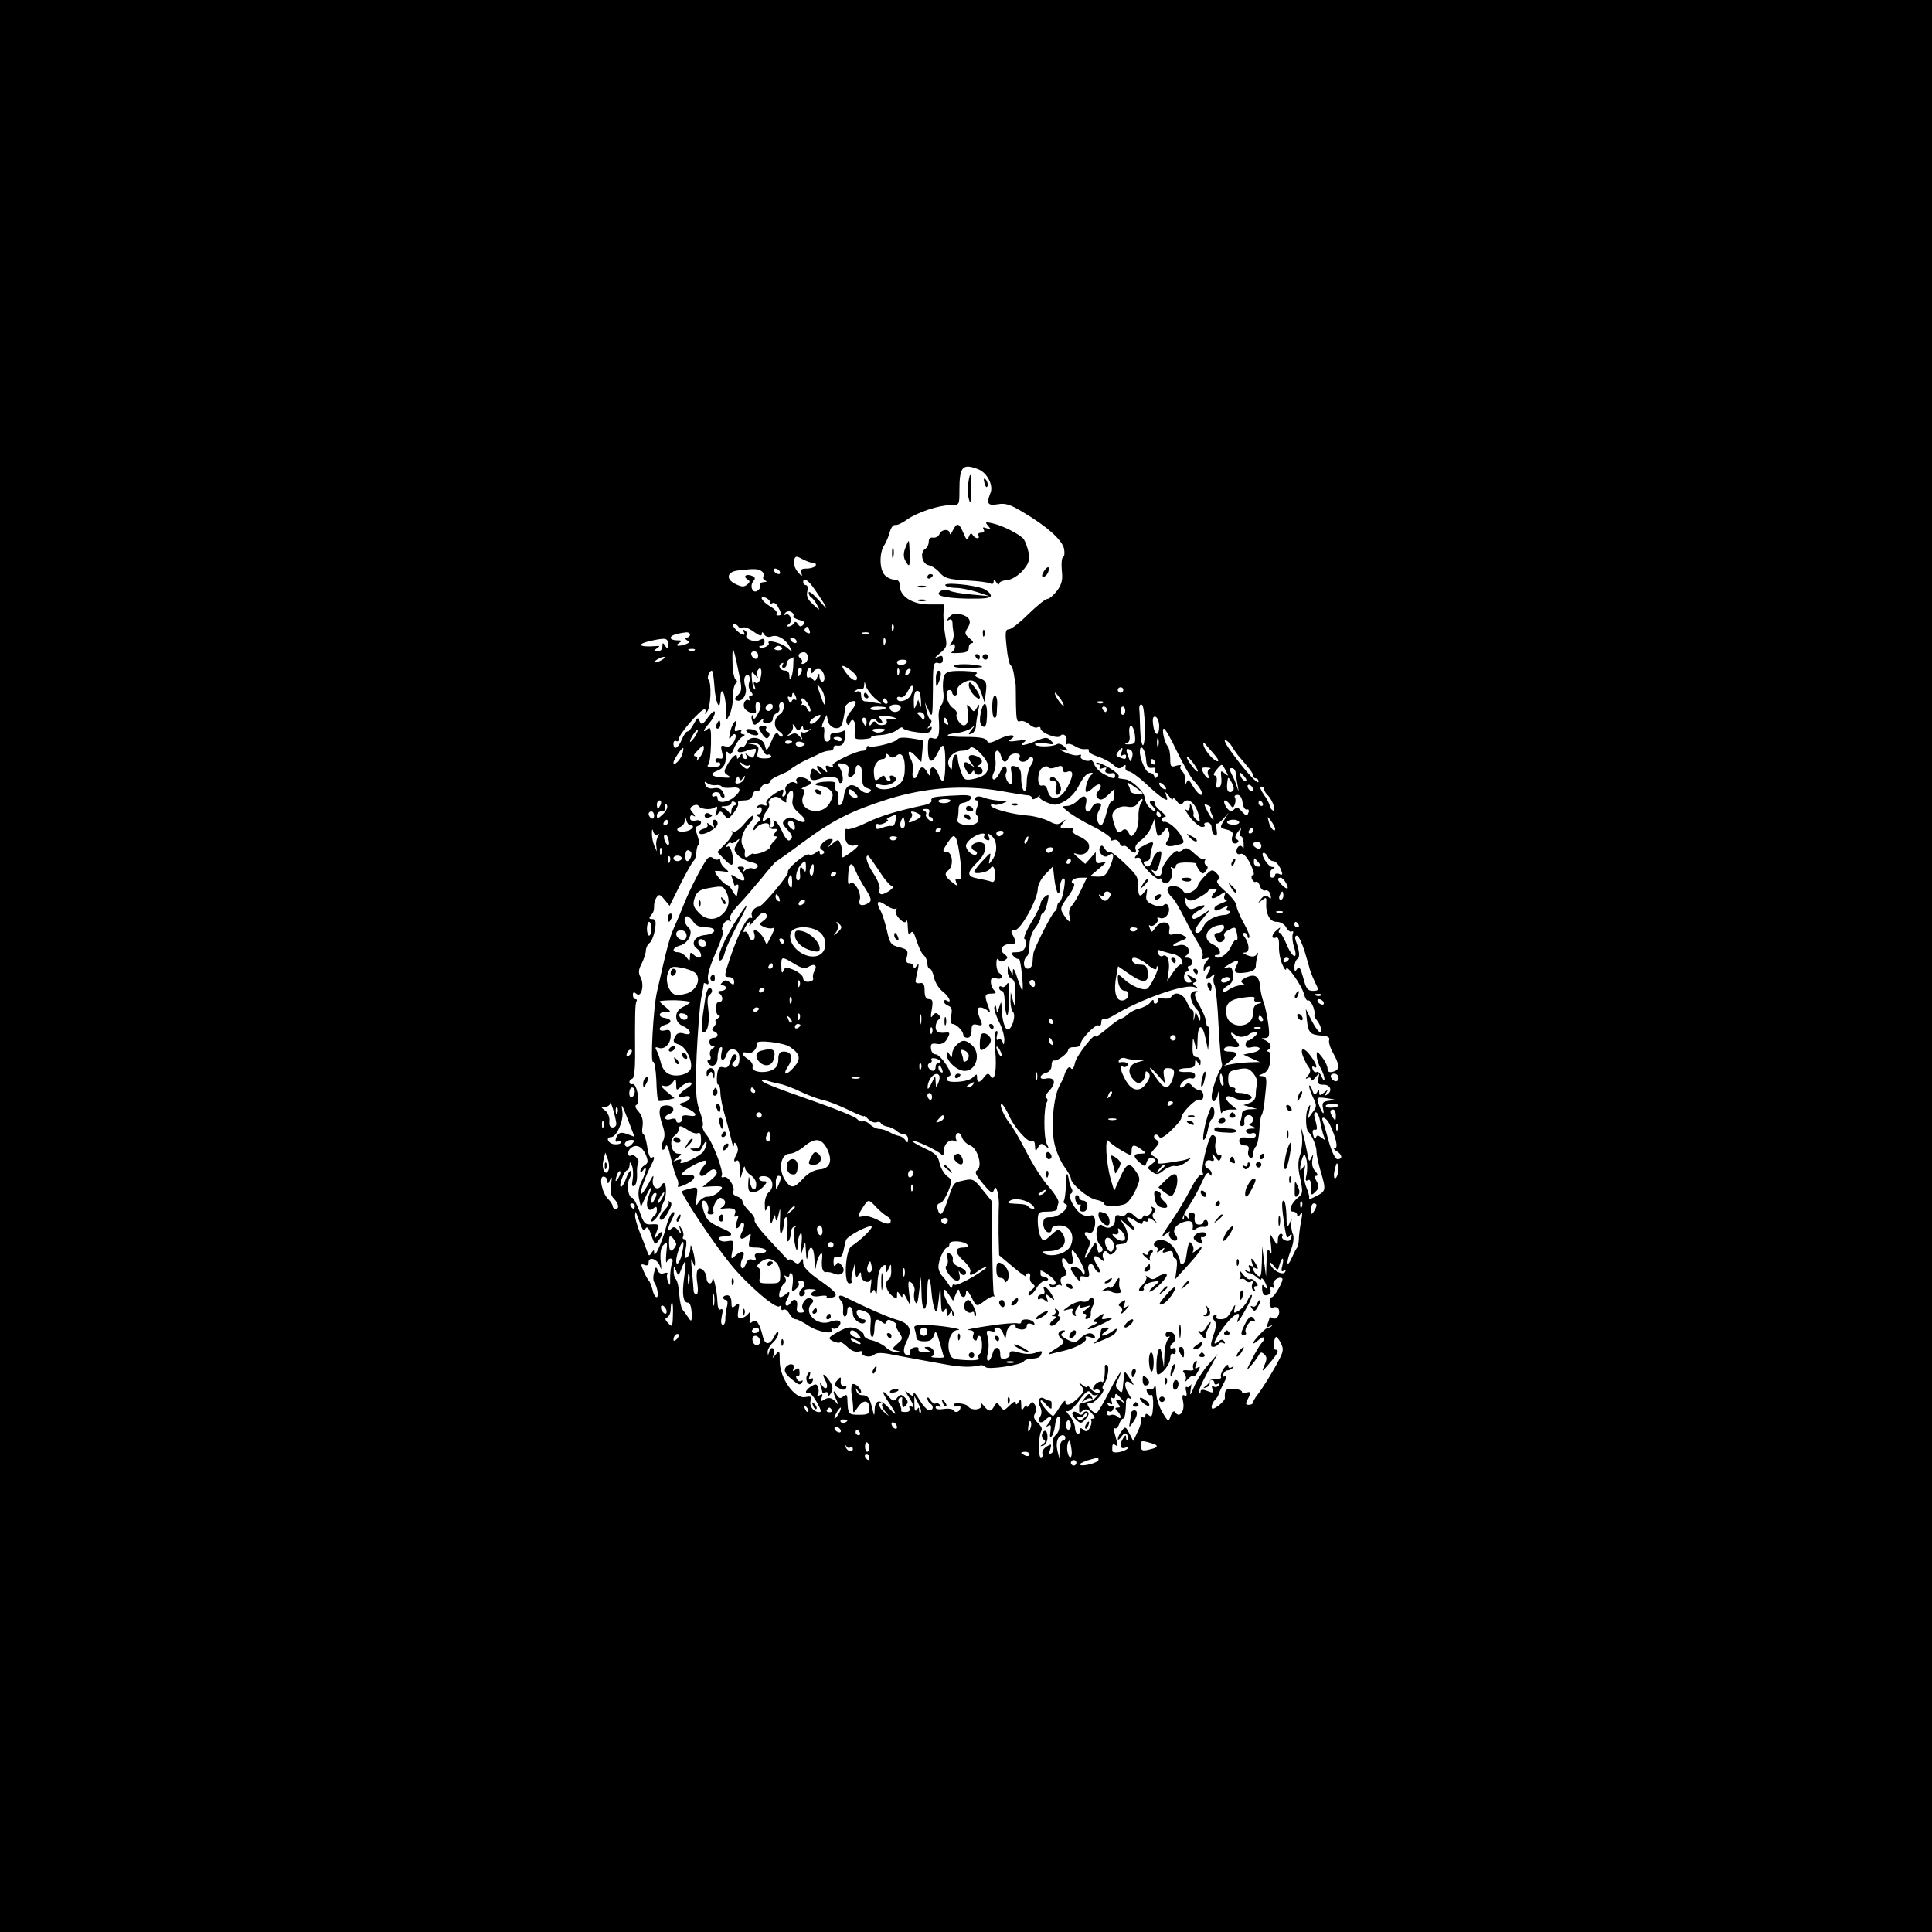 <?xml version="1.0" standalone="no"?>
<!DOCTYPE svg PUBLIC "-//W3C//DTD SVG 20010904//EN"
 "http://www.w3.org/TR/2001/REC-SVG-20010904/DTD/svg10.dtd">
<svg version="1.0" xmlns="http://www.w3.org/2000/svg"
 width="700pt" height="700pt" viewBox="0 0 700 700"
 preserveAspectRatio="xMidYMid meet">
<g transform="translate(0,700) scale(0.1,-0.1)"
fill="#000000" stroke="none">
<path d="M0 3500 l0 -3500 3500 0 3500 0 0 3500 0 3500 -3500 0 -3500 0 0
-3500z m3544 1800 c32 -12 56 -58 45 -85 -16 -40 -11 -48 26 -42 28 5 46 -1
92 -29 85 -50 140 -99 148 -131 3 -15 2 -29 -3 -31 -5 -1 -7 -23 -5 -47 4 -34
1 -50 -16 -74 -13 -17 -29 -31 -36 -31 -8 0 -38 -25 -69 -55 -30 -30 -62 -55
-70 -55 -13 0 -15 -10 -9 -62 3 -35 10 -66 15 -69 5 -3 10 -19 12 -35 2 -16 5
-31 6 -34 0 -3 1 -35 1 -72 1 -54 3 -66 15 -61 8 3 23 -2 34 -12 10 -9 24 -14
29 -10 6 3 11 1 11 -4 0 -16 63 -40 71 -28 11 15 29 -2 22 -21 -3 -9 -2 -14 2
-9 5 4 18 1 29 -6 12 -8 29 -13 39 -11 9 1 15 -1 12 -6 -3 -5 11 -14 32 -21
20 -6 46 -20 57 -30 15 -14 23 -16 33 -7 11 9 13 8 11 -2 -2 -8 4 -14 12 -15
8 0 35 -20 60 -43 25 -24 54 -48 64 -54 16 -9 18 -8 12 8 -6 18 -5 18 9 0 8
-11 15 -16 15 -10 0 5 7 1 14 -9 9 -12 16 -14 21 -8 17 28 51 0 60 -51 4 -16
2 -18 -10 -8 -8 7 -13 15 -11 19 2 3 0 15 -5 26 -7 18 -8 18 -8 2 -1 -12 -5
-16 -13 -11 -7 5 -1 -7 13 -26 14 -18 33 -34 42 -36 9 -1 15 2 11 7 -3 5 2 9
10 9 9 0 16 -8 16 -19 0 -11 5 -23 11 -27 8 -5 10 1 7 20 -3 15 -3 24 0 22 2
-3 13 5 24 17 l19 22 -16 -27 c-16 -27 -16 -27 10 -34 18 -4 24 -11 21 -21 -8
-19 2 -35 16 -27 7 4 7 9 -1 13 -8 5 -6 13 4 27 13 16 14 16 9 2 -3 -10 -2
-18 2 -18 5 0 10 -12 10 -28 1 -15 -1 -21 -3 -14 -6 15 -23 6 -23 -13 0 -8 6
-12 14 -9 10 4 22 -8 36 -35 11 -23 16 -41 11 -41 -6 0 -8 -7 -5 -15 4 -8 10
-13 14 -10 5 3 12 -4 15 -16 4 -11 13 -18 20 -15 7 2 15 -4 18 -15 4 -16 2
-18 -7 -9 -10 7 -17 6 -27 -7 -13 -16 -12 -17 3 -5 15 12 17 11 16 -5 -3 -43
12 -73 37 -73 14 0 29 -8 35 -20 6 -11 15 -18 20 -15 6 3 7 -1 4 -9 -3 -9 -1
-29 4 -46 17 -48 -4 -44 -25 5 -10 25 -22 45 -26 45 -5 0 -5 6 -1 13 5 8 2 8
-9 -2 -20 -16 -23 -35 -4 -28 8 3 12 -6 11 -30 -1 -20 4 -49 12 -67 7 -17 13
-24 14 -17 0 21 57 -59 65 -92 4 -15 11 -25 15 -22 4 3 13 -9 19 -25 5 -17 7
-30 4 -30 -3 0 1 -7 8 -16 7 -9 14 -22 15 -30 4 -27 -12 -13 -34 29 l-21 42 4
-39 c5 -47 11 -55 53 -58 22 -1 31 -7 28 -15 -3 -7 3 -29 14 -48 25 -45 25
-61 0 -68 -14 -4 -20 0 -20 11 0 10 -9 28 -20 42 -18 23 -20 23 -19 5 0 -11 6
-31 14 -45 8 -14 14 -32 14 -40 0 -8 -4 -5 -10 8 -5 13 -13 21 -18 18 -5 -3
-12 1 -15 10 -3 8 -2 12 4 9 15 -10 12 7 -8 35 -25 36 -44 38 -31 3 6 -15 15
-33 21 -40 7 -9 7 -18 -3 -30 -10 -11 -10 -14 -1 -9 7 4 12 2 12 -5 0 -7 7 -4
16 7 15 19 15 18 11 -3 -4 -19 -1 -23 19 -23 25 0 33 -23 12 -36 -7 -5 -8 -3
-3 7 8 12 6 12 -8 0 -14 -11 -17 -11 -17 0 0 12 -2 12 -9 0 -7 -11 -10 -9 -16
8 -4 13 -9 20 -11 18 -3 -2 3 -20 12 -40 16 -33 16 -36 -1 -58 l-17 -24 6 30
c5 24 4 27 -4 12 -11 -17 -10 -77 0 -87 14 -14 30 -52 30 -72 0 -13 7 -45 15
-72 20 -67 20 -72 -17 -90 -17 -9 -29 -14 -26 -10 4 3 0 21 -8 40 -8 19 -12
46 -8 62 4 21 3 24 -5 12 -10 -13 -11 -13 -10 0 0 8 4 24 8 35 7 17 8 17 15
-8 3 -15 3 -39 0 -53 -5 -19 -4 -25 5 -20 7 5 11 -3 11 -26 0 -30 1 -31 16
-16 13 12 14 20 5 37 -9 15 -9 21 -1 21 6 0 4 7 -4 16 -10 10 -14 25 -11 42 4
22 4 23 -4 7 -7 -17 -10 -14 -15 20 -4 22 -11 54 -16 70 -8 28 -8 27 -3 -7 3
-20 0 -52 -6 -71 -9 -25 -9 -48 0 -87 10 -49 10 -55 -8 -69 -26 -22 -37 -51
-18 -51 8 0 15 -6 15 -12 0 -9 4 -8 11 2 8 11 9 4 3 -25 -4 -22 -8 -51 -8 -65
-1 -14 -3 -27 -6 -30 -3 -3 -11 -18 -18 -34 -19 -44 -24 -25 -6 22 10 24 13
48 9 59 -5 10 -7 27 -7 38 l2 20 -9 -20 c-7 -15 -10 -7 -10 33 -1 28 -5 52
-10 52 -8 0 -8 -20 4 -99 5 -32 9 -40 16 -30 5 8 9 9 9 3 0 -6 -3 -13 -6 -17
-9 -9 -35 4 -28 14 3 5 0 9 -5 9 -6 0 -11 -10 -11 -22 -1 -23 -1 -23 -16 2
-14 24 -15 24 -9 -20 3 -32 2 -39 -4 -25 -8 15 -10 8 -12 -35 l-2 -55 -7 55
-7 55 -1 -59 c-2 -51 -4 -57 -17 -46 -17 14 -21 35 -4 24 8 -4 8 0 0 15 -14
25 -23 28 -14 4 4 -11 3 -14 -5 -9 -8 5 -10 1 -5 -10 5 -13 3 -15 -8 -9 -8 5
-11 5 -6 -1 5 -5 12 -8 15 -7 4 1 15 -6 25 -14 9 -9 17 -12 17 -7 0 5 5 2 10
-6 5 -8 10 -19 10 -25 0 -5 -4 -4 -9 4 -7 10 -9 7 -8 -11 2 -18 7 -24 19 -20
10 2 14 10 11 20 -4 10 -2 13 5 8 8 -5 10 -2 6 8 -6 15 21 34 32 24 6 -7 -29
-68 -38 -68 -5 0 -8 -9 -8 -21 0 -14 5 -19 14 -16 8 3 17 0 19 -7 7 -18 -8
-40 -22 -32 -6 4 -11 5 -11 2 0 -2 -3 -12 -7 -22 -5 -13 -3 -15 8 -9 8 4 11 5
7 1 -3 -4 -9 -7 -13 -6 -7 2 -55 -48 -55 -57 0 -3 9 2 20 12 20 18 29 8 11
-11 -5 -5 -21 -31 -35 -59 -21 -40 -22 -45 -6 -26 12 13 25 31 30 40 7 13 11
13 21 4 10 -10 10 -18 0 -40 -11 -26 -9 -25 18 7 32 37 37 50 22 50 -9 0 -7
37 2 46 2 2 10 -7 17 -21 11 -21 11 -30 -6 -62 -21 -41 -56 -98 -79 -128 -8
-10 -15 -23 -15 -27 0 -4 -7 -8 -15 -8 -12 0 -13 4 -5 19 14 26 13 31 -5 25
-8 -4 -15 -2 -15 3 0 5 -13 10 -30 11 -28 2 -34 -4 -32 -33 1 -5 -10 -18 -23
-28 -19 -13 -25 -15 -25 -4 0 7 6 19 13 26 6 6 12 15 12 19 1 4 9 22 19 41 10
18 12 30 6 26 -8 -5 -11 -3 -8 6 3 8 10 14 16 14 5 0 14 4 19 9 5 5 3 6 -5 2
-7 -4 -12 -2 -12 6 0 7 -7 2 -16 -10 -8 -12 -13 -26 -10 -31 3 -4 -5 -8 -17
-7 -12 1 -23 -3 -24 -8 -1 -5 -7 -13 -15 -18 -10 -8 -10 -9 2 -5 8 2 14 10 13
16 -2 6 2 11 7 11 6 0 10 -5 10 -11 0 -5 5 -7 12 -3 7 4 8 3 4 -5 -4 -6 -12
-8 -18 -5 -7 5 -9 1 -5 -9 5 -14 2 -15 -18 -7 -18 7 -25 6 -25 -2 0 -6 -3 -9
-6 -5 -4 3 10 37 31 74 l37 68 -33 -38 c-18 -20 -42 -56 -52 -80 -14 -35 -17
-37 -13 -12 3 17 3 24 0 17 -3 -6 -9 -10 -14 -7 -4 3 -6 -5 -2 -17 3 -14 1
-19 -6 -14 -8 5 -10 -2 -5 -25 6 -33 -14 -59 -29 -36 -4 7 -10 3 -16 -12 -8
-24 -9 -24 -30 11 -12 20 -23 53 -23 74 -1 22 -3 31 -6 22 -2 -10 -10 -15 -19
-11 -10 4 -12 0 -8 -11 3 -9 10 -13 15 -10 5 3 8 -15 7 -40 -2 -35 -5 -43 -15
-34 -9 7 -13 7 -13 -1 0 -7 -5 -9 -12 -5 -6 4 -8 3 -4 -4 3 -6 -1 -27 -11 -47
l-17 -36 -14 27 c-14 26 -15 27 -28 9 -8 -10 -14 -23 -14 -29 0 -5 6 -2 13 9
10 13 16 15 21 6 5 -7 5 -15 2 -18 -3 -4 -6 0 -6 8 0 11 -2 11 -10 -1 -16 -25
-12 -43 8 -35 11 4 14 3 7 -4 -13 -12 -54 -19 -55 -8 -1 23 1 28 10 22 12 -8
12 -8 1 33 -6 18 -6 30 -1 27 5 -3 11 4 15 15 3 11 10 20 14 20 6 0 10 19 11
63 1 11 6 15 13 10 7 -4 5 4 -4 17 -20 32 -14 57 9 38 12 -10 12 -7 -2 14 -22
33 -21 33 -24 8 -1 -11 -3 -29 -4 -40 -2 -17 -4 -18 -16 -6 -11 10 -11 19 -3
34 6 11 11 24 11 29 -1 4 -19 -27 -41 -69 -21 -43 -43 -78 -47 -78 -11 0 -32
22 -32 33 0 4 4 6 9 3 10 -7 57 42 48 51 -4 3 -3 11 2 17 14 18 22 64 12 70
-5 3 -9 0 -8 -7 1 -33 -4 -60 -10 -54 -7 8 -33 -11 -33 -25 0 -5 4 -7 9 -3 5
3 12 1 15 -4 4 -5 -1 -8 -10 -7 -8 1 -20 9 -25 17 -5 8 -9 10 -9 5 0 -5 -8 -2
-17 5 -16 13 -17 12 -5 -3 12 -15 10 -21 -12 -43 -27 -27 -46 -32 -46 -12 0 6
-9 -3 -20 -20 -11 -18 -22 -33 -24 -33 -10 0 -46 44 -46 54 1 6 10 0 20 -13
11 -13 20 -18 20 -12 0 6 0 14 0 19 0 4 -3 7 -7 7 -5 0 -13 4 -20 8 -17 10
-26 -9 -14 -31 5 -10 6 -24 1 -32 -13 -21 -1 -32 17 -15 20 21 30 11 12 -12
-10 -12 -10 -15 -1 -9 9 6 11 1 8 -20 -3 -17 -2 -24 4 -18 5 5 11 24 13 42 2
18 8 31 13 30 5 -2 7 -7 5 -13 -2 -5 -3 -18 -3 -27 0 -9 -6 -22 -14 -28 -8 -8
-12 -21 -8 -35 3 -13 0 -26 -6 -30 -9 -5 -10 -1 -5 14 6 20 5 21 -13 10 -11
-7 -18 -19 -15 -26 3 -7 0 -13 -6 -13 -10 0 -9 80 3 98 3 5 -3 17 -14 27 -14
13 -17 22 -10 34 5 10 5 23 -1 32 -8 12 -10 12 -19 -1 -5 -8 -10 -10 -10 -5 0
6 -5 3 -10 -5 -8 -12 -10 -10 -10 10 0 20 -2 22 -10 10 -6 -10 -10 -11 -10 -2
0 7 -9 3 -22 -10 -20 -20 -22 -20 -34 -4 -11 16 -13 16 -22 1 -11 -21 -20 -21
-38 2 -10 12 -12 13 -9 3 6 -18 -35 -23 -47 -6 -8 12 -60 17 -52 4 3 -4 10 -6
15 -3 5 4 9 2 9 -4 0 -15 -18 -23 -25 -11 -3 5 -19 8 -36 5 -17 -3 -29 -1 -29
5 0 6 5 8 12 4 7 -4 8 -3 4 5 -4 6 -11 9 -16 6 -5 -3 -13 3 -19 12 -6 10 -11
13 -11 6 0 -6 5 -15 10 -18 14 -9 12 -25 -3 -25 -7 0 -23 17 -35 37 -12 21
-22 32 -22 24 0 -11 -3 -11 -17 0 -17 13 -17 13 0 -13 19 -31 22 -42 7 -33 -5
3 -7 0 -5 -7 4 -9 -2 -14 -14 -14 -11 0 -18 2 -16 4 2 3 0 13 -5 23 -7 12 -7
20 0 24 6 4 10 3 9 -2 -1 -4 -1 -15 0 -23 1 -11 4 -11 13 -2 9 10 9 16 -3 28
-14 13 -17 13 -29 -1 -11 -13 -15 -13 -31 6 -24 28 -25 15 -1 -19 32 -47 35
-58 5 -26 -32 36 -53 35 -54 -4 -1 -25 -2 -24 -9 6 -9 38 -16 47 -37 47 -9 0
-18 7 -20 15 -4 13 -3 13 6 0 6 -8 11 -10 11 -4 0 16 -27 37 -33 27 -3 -5 -4
-22 -1 -38 3 -17 5 -39 5 -50 0 -17 2 -16 17 6 20 30 42 27 42 -5 0 -19 -5
-22 -38 -22 -39 0 -40 2 -42 59 -1 15 -4 16 -15 7 -10 -8 -16 -7 -24 7 -14 24
-14 8 0 -20 8 -19 8 -20 -3 -7 -14 17 -27 19 -45 7 -9 -6 -11 -3 -6 9 5 13 3
15 -7 9 -8 -5 -11 -4 -7 3 4 5 4 17 1 26 -5 12 -9 13 -25 3 -10 -6 -19 -15
-19 -20 0 -4 4 -6 8 -3 5 3 19 -12 31 -34 18 -32 19 -38 5 -36 -20 3 -34 25
-26 44 4 12 -1 14 -21 10 -38 -7 -92 69 -92 130 0 38 -1 41 -14 25 -12 -16
-13 -16 -8 -1 3 10 2 20 -3 23 -5 3 -11 -3 -13 -12 -4 -15 -5 -15 -6 -2 0 9 8
24 19 34 11 10 20 25 20 34 0 10 -5 7 -13 -8 -17 -35 -35 -37 -43 -4 -12 49
-24 66 -38 54 -11 -9 -12 -5 -9 16 3 21 2 24 -5 14 -6 -8 -18 -16 -26 -17 -13
-2 -15 4 -11 28 5 27 4 30 -10 18 -13 -11 -15 -9 -15 12 0 15 -6 25 -15 25 -8
0 -15 -4 -15 -9 0 -4 5 -8 10 -8 6 0 8 -11 3 -27 -3 -16 -6 -36 -5 -45 0 -10
-4 -18 -9 -18 -7 0 -8 12 -4 31 5 22 4 29 -4 25 -7 -5 -11 6 -12 31 -1 37 -16
100 -18 76 -2 -21 -21 -15 -21 6 0 10 -6 24 -14 30 -19 16 -27 -7 -19 -53 3
-21 1 -36 -4 -36 -5 0 -10 6 -10 13 0 6 -3 39 -6 72 -4 40 -4 51 2 35 7 -20 9
-21 9 -5 0 11 -4 31 -8 45 -7 23 -8 23 -9 3 -1 -12 -6 -25 -12 -29 -9 -5 -10
3 -5 30 5 24 3 36 -4 36 -6 0 -8 4 -5 10 3 5 1 18 -5 27 -10 16 -11 16 -6 -2
6 -18 5 -19 -7 -3 -11 13 -16 15 -25 6 -16 -16 -15 1 3 35 10 19 11 27 3 25
-7 -3 -18 -27 -25 -55 -14 -54 -43 -117 -43 -93 0 13 -1 13 -10 0 -7 -12 -10
-11 -15 5 -4 11 -15 41 -26 67 -10 26 -19 55 -18 65 1 19 0 20 21 -37 7 -18
11 -21 17 -11 6 9 12 2 21 -25 12 -35 14 -36 26 -19 20 26 17 44 -3 20 -16
-20 -15 -16 2 28 4 9 -3 13 -23 11 -25 -2 -30 3 -45 47 -10 27 -22 49 -26 49
-15 0 -22 49 -10 71 6 11 8 23 5 26 -3 4 -11 -8 -17 -25 -6 -18 -15 -32 -19
-32 -5 0 -3 14 3 30 6 17 15 30 19 30 4 0 8 8 9 18 0 14 2 14 9 -3 4 -11 5
-33 2 -49 -4 -21 -2 -27 7 -22 6 4 10 23 9 41 -1 19 1 37 4 41 8 8 -14 34 -24
28 -14 -9 -17 14 -3 26 20 17 43 6 56 -27 8 -21 7 -28 -6 -35 -8 -5 -15 -14
-15 -21 0 -7 4 -6 10 3 16 25 12 -7 -6 -41 -10 -20 -13 -41 -9 -61 l7 -31 18
39 c20 42 26 42 10 0 -13 -34 -3 -61 16 -45 11 9 14 8 14 -4 0 -9 -4 -19 -10
-22 -5 -3 -10 -12 -10 -18 0 -7 9 -1 20 13 10 14 17 26 15 28 -2 2 3 14 10 28
14 28 8 87 -7 61 -14 -26 -39 -9 -32 22 4 18 -1 12 -16 -17 -13 -24 -25 -40
-28 -38 -5 5 17 66 39 108 12 23 11 31 0 23 -6 -3 -13 15 -16 40 -4 25 -10 45
-14 45 -4 0 -6 14 -3 30 3 21 -2 38 -14 52 -12 13 -15 22 -8 25 15 5 1 79 -14
75 -15 -3 -16 15 -1 20 6 2 10 34 10 78 -1 153 0 194 5 202 3 4 1 8 -4 8 -5 0
-9 7 -9 15 0 11 4 12 13 4 18 -15 29 32 15 60 -9 16 -8 28 4 50 8 17 15 38 15
47 0 9 6 22 14 28 7 6 16 28 19 49 5 29 2 37 -10 37 -11 0 -13 3 -5 13 10 12
12 17 12 40 0 6 4 19 9 26 8 12 13 11 28 -8 l19 -23 39 78 c22 44 44 82 48 85
5 4 10 18 10 33 1 14 5 26 9 26 3 0 1 14 -5 32 -9 24 -9 32 1 35 20 8 13 26
-8 20 -13 -3 -20 0 -20 10 0 9 5 11 13 7 7 -5 7 -1 -2 10 -13 15 -13 19 -1 26
8 5 17 5 20 1 7 -13 43 -17 59 -7 10 7 12 3 6 -15 -5 -19 -4 -21 5 -9 9 13 12
13 24 -3 13 -17 15 -16 35 9 11 14 18 30 15 35 -3 5 7 9 21 9 18 0 29 6 32 20
3 11 9 17 14 14 5 -3 12 2 15 10 3 9 12 16 20 16 8 0 14 4 14 9 0 5 15 14 33
22 17 7 34 15 37 18 8 9 43 30 70 42 14 6 33 15 42 20 10 5 25 9 33 9 8 0 15
4 15 10 0 5 3 9 8 9 22 -4 30 4 34 30 3 20 1 28 -6 23 -6 -4 -20 -7 -31 -7
-13 0 -19 -6 -17 -16 1 -9 -4 -16 -11 -16 -9 0 -13 10 -11 29 2 16 0 27 -5 23
-5 -3 -4 6 2 20 l12 25 5 -23 c3 -13 14 -23 26 -25 17 -2 23 4 29 30 4 18 7
37 6 42 -2 9 18 26 32 26 13 0 8 -16 -12 -39 -11 -13 -17 -30 -14 -39 4 -10 8
-12 11 -4 9 27 24 10 20 -23 -4 -33 -3 -34 29 -33 18 1 31 4 29 7 -2 3 14 7
37 8 22 2 48 10 58 19 9 8 19 11 20 6 2 -5 25 -12 51 -15 36 -5 47 -3 52 9 4
10 2 13 -7 8 -9 -6 -9 -4 1 8 7 9 9 18 4 20 -5 1 -12 17 -15 33 l-6 30 14 -30
c13 -28 14 -23 15 74 0 94 2 103 18 99 12 -4 18 1 18 13 0 14 -4 16 -21 7 -11
-5 -7 1 9 14 27 22 28 28 21 64 -4 21 -7 56 -7 77 l2 37 -54 0 c-60 0 -106 29
-106 68 0 15 -6 22 -19 22 -11 0 -27 7 -35 16 -20 19 -21 82 -2 109 7 11 16
33 20 48 4 15 12 26 19 25 7 -2 26 7 44 20 37 26 115 52 159 52 30 0 30 1 30
53 0 86 11 99 68 77z m-596 -340 c7 0 10 -4 7 -10 -3 -5 -18 -10 -32 -10 -20
0 -24 -4 -19 -17 4 -13 1 -12 -13 4 -11 13 -17 31 -14 42 4 17 7 18 31 5 15
-8 33 -14 40 -14z m-189 -29 c7 -5 11 -13 7 -19 -3 -6 0 -13 6 -15 8 -3 6 -6
-5 -6 -10 -1 -16 -5 -13 -10 3 -5 0 -14 -8 -20 -18 -15 -32 15 -16 34 8 9 6
14 -6 19 -21 8 -33 -2 -16 -13 10 -6 10 -10 -1 -19 -10 -9 -20 -9 -40 1 -38
17 -35 45 6 50 58 7 72 7 86 -2z m66 -1 c3 -5 2 -10 -4 -10 -5 0 -13 5 -16 10
-3 6 -2 10 4 10 5 0 13 -4 16 -10z m120 -56 c11 -15 28 -40 39 -58 16 -27 14
-26 -17 9 -20 22 -36 35 -37 28 0 -6 4 -15 10 -18 5 -3 15 -16 21 -28 11 -21
10 -20 -15 3 -20 18 -25 31 -21 47 3 13 1 23 -5 23 -5 0 -10 5 -10 10 0 18 15
11 35 -16z m-155 -56 c0 -5 4 -7 9 -3 6 3 15 -3 20 -14 14 -25 14 -31 0 -31
-5 0 -8 4 -5 8 3 5 -8 16 -25 26 -30 18 -41 40 -14 30 8 -4 15 -10 15 -16z
m85 -49 c-3 -5 6 -11 20 -15 20 -5 24 -9 15 -18 -8 -8 -13 -7 -19 3 -6 9 -11
10 -15 2 -4 -6 -13 -11 -19 -11 -9 0 -8 3 1 8 7 5 10 16 6 25 -3 9 -11 14 -17
10 -6 -3 -7 -1 -3 5 4 6 13 9 21 6 8 -4 12 -10 10 -15z m-200 -39 c4 -6 11 -7
17 -4 5 4 23 -3 39 -15 19 -14 29 -17 29 -9 0 10 3 9 9 -1 5 -8 16 -11 26 -7
21 8 51 -9 66 -37 12 -22 12 -22 -9 -4 -20 18 -76 32 -67 17 6 -9 -25 -23 -33
-15 -3 3 0 5 6 5 7 0 12 7 12 15 0 12 -4 13 -18 6 -19 -10 -56 4 -47 19 3 5 0
12 -6 16 -8 4 -9 3 -5 -4 12 -20 -10 -13 -29 8 -10 11 -13 20 -7 20 6 0 14 -5
17 -10z m562 -12 c-3 -8 -6 -5 -6 6 -1 11 2 17 5 13 3 -3 4 -12 1 -19z m-304
-2 c4 -10 1 -13 -8 -9 -8 3 -12 9 -9 14 7 12 11 11 17 -5z m-433 -16 c0 -5 -6
-10 -12 -10 -10 0 -10 -2 0 -9 11 -7 10 -10 -3 -15 -26 -9 -42 -7 -25 4 12 8
11 10 -7 10 -13 0 -23 4 -23 9 0 9 21 16 58 20 6 0 12 -3 12 -9z m647 4 c-3
-3 -12 -4 -19 -1 -8 3 -5 6 6 6 11 1 17 -2 13 -5z m-727 -38 c0 -17 -2 -18
-10 -6 -8 13 -10 12 -10 -2 0 -11 -7 -18 -17 -18 -16 0 -16 2 -3 11 12 8 12
10 -5 8 -63 -5 -71 8 -13 20 51 11 58 9 58 -13z m465 14 c3 -5 2 -10 -4 -10
-5 0 -13 5 -16 10 -3 6 -2 10 4 10 5 0 13 -4 16 -10z m322 -12 c-3 -8 -6 -5
-6 6 -1 11 2 17 5 13 3 -3 4 -12 1 -19z m-373 -16 c2 -4 -4 -8 -14 -8 -10 0
-16 4 -14 8 3 4 9 8 14 8 5 0 11 -4 14 -8z m-317 -8 c-3 -3 -12 -4 -19 -1 -8
3 -5 6 6 6 11 1 17 -2 13 -5z m158 -73 c14 -66 14 -73 -1 -89 -13 -12 -14 -17
-4 -20 21 -7 40 27 30 52 -4 13 -5 28 0 35 10 17 22 -2 14 -23 -3 -9 -1 -23 6
-31 9 -11 9 -15 1 -15 -7 0 -9 -5 -5 -12 4 -6 3 -8 -3 -5 -13 8 -24 -16 -15
-30 11 -16 43 -24 41 -10 -4 29 1 41 12 30 8 -8 6 -19 -5 -39 -8 -16 -15 -23
-16 -15 0 8 -2 12 -5 9 -3 -3 -3 -13 1 -22 6 -16 8 -16 27 1 11 10 17 12 13 6
-5 -9 0 -13 13 -13 12 0 21 7 21 15 0 9 6 18 14 21 8 3 12 12 10 19 -3 7 -1
16 5 20 7 3 11 -2 11 -14 0 -11 -6 -24 -13 -28 -24 -14 -26 -49 -5 -62 11 -7
17 -15 13 -19 -3 -3 -10 0 -15 8 -6 10 -13 3 -25 -26 -17 -37 -18 -38 -24 -14
-8 30 -57 37 -66 9 -4 -10 -11 -18 -17 -16 -6 1 -12 -3 -15 -10 -2 -7 3 -10
14 -8 10 2 18 4 18 5 0 1 8 3 18 5 19 4 19 3 11 -19 -5 -14 -9 -14 -22 -4 -12
10 -14 10 -8 1 4 -7 2 -13 -3 -13 -6 0 -11 6 -11 13 0 8 -4 7 -10 -3 -7 -11
-10 -12 -10 -2 0 17 -21 -2 -38 -35 -10 -18 -9 -24 5 -32 14 -9 10 -10 -19 -8
-40 2 -49 13 -20 24 23 9 32 23 32 53 0 17 3 21 9 12 6 -10 12 -5 21 18 7 17
20 35 29 40 11 6 12 9 3 10 -7 0 -10 4 -7 10 4 6 -1 7 -11 3 -13 -5 -15 -2 -9
18 5 17 4 21 -3 14 -6 -5 -14 -23 -17 -40 -5 -22 -4 -26 4 -15 15 22 24 5 9
-19 -8 -14 -19 -19 -31 -15 -15 5 -17 2 -11 -21 5 -21 3 -26 -9 -23 -9 2 -16
-1 -15 -7 0 -5 4 -9 9 -7 5 1 9 -2 9 -8 0 -5 -12 -10 -27 -10 -16 0 -23 4 -18
8 6 4 10 37 11 75 1 55 -1 65 -12 56 -20 -17 -17 -5 6 21 11 13 20 30 20 38 0
10 -10 3 -24 -16 -20 -28 -25 -30 -31 -15 -6 16 -8 14 -21 -9 -8 -16 -18 -28
-23 -28 -5 0 -14 -13 -21 -30 -13 -32 -30 -40 -30 -14 0 8 5 12 10 9 6 -3 10
1 10 9 0 16 78 106 92 106 5 0 6 -6 3 -12 -4 -7 0 -6 7 4 13 15 17 103 5 115
-7 6 3 33 12 33 3 0 7 -23 9 -51 3 -63 21 -103 22 -49 1 53 20 16 20 -40 1
-43 1 -44 13 -20 7 14 13 43 13 65 -1 22 4 43 9 48 7 5 7 10 0 15 -5 4 -11 31
-11 60 -1 29 0 51 2 49 3 -2 11 -37 19 -76z m72 54 c0 -18 -19 -15 -25 3 -2 7
3 12 11 12 7 0 14 -7 14 -15z m180 -6 c1 -9 -5 -20 -13 -23 -8 -3 -12 -2 -9 3
3 5 1 12 -5 16 -13 8 -5 22 13 22 7 0 14 -8 14 -18z m-527 -9 c-8 -5 -19 -10
-25 -10 -5 0 -3 5 5 10 8 5 20 10 25 10 6 0 3 -5 -5 -10z m474 -26 c-2 -35
-14 -62 -14 -31 0 10 -6 17 -14 17 -20 0 -29 17 -15 26 8 4 9 3 5 -4 -4 -7 -2
-12 3 -12 6 0 11 6 11 14 0 8 6 17 13 19 6 3 12 6 12 6 0 1 0 -15 -1 -35z
m411 16 c-3 -5 -13 -10 -21 -10 -8 0 -14 5 -14 10 0 6 9 10 21 10 11 0 17 -4
14 -10z m-186 -44 c7 -8 8 -17 3 -20 -9 -5 -31 14 -47 42 -6 11 -3 12 12 4 11
-6 25 -18 32 -26z m-343 -11 c-4 -16 -11 -23 -18 -19 -8 5 -9 1 -4 -12 4 -10
4 -15 -1 -11 -4 5 -8 22 -9 38 -2 27 -1 28 13 12 8 -10 12 -12 8 -5 -3 6 -3
17 0 23 11 17 18 2 11 -26z m148 20 c-4 -8 -8 -15 -10 -15 -2 0 -4 7 -4 15 0
8 4 15 10 15 5 0 7 -7 4 -15z m36 3 c0 -10 2 -10 8 0 5 7 15 10 23 7 16 -6 23
-45 8 -45 -5 0 -9 8 -10 18 0 15 -1 15 -8 -2 -5 -14 -10 -16 -15 -8 -4 7 -11
10 -16 7 -5 -3 -8 4 -7 15 1 21 17 28 17 8z m317 -10 c-3 -8 -6 -5 -6 6 -1 11
2 17 5 13 3 -3 4 -12 1 -19z m35 0 c-7 -7 -12 -8 -12 -2 0 6 3 14 7 17 3 4 9
5 12 2 2 -3 -1 -11 -7 -17z m-124 -86 l26 -22 -25 4 c-13 3 -30 5 -36 5 -7 1
-13 10 -13 21 0 14 -5 18 -17 14 -15 -5 -15 -4 -3 4 8 6 18 8 22 6 4 -3 9 3 9
13 1 15 2 15 6 -2 3 -11 17 -30 31 -43z m-179 -12 c0 -20 -3 -17 -14 15 -18
50 -18 53 0 29 8 -10 14 -30 14 -44z m311 21 c-11 -21 -50 -30 -50 -11 0 5 6
7 13 4 8 -3 19 7 27 23 7 15 15 23 17 16 2 -7 -1 -21 -7 -32z m770 19 c0 -5
-4 -10 -10 -10 -5 0 -10 5 -10 10 0 6 5 10 10 10 6 0 10 -4 10 -10z m-733 -42
c1 -19 -1 -25 -4 -13 l-6 20 -8 -20 c-6 -17 -8 -15 -8 11 -1 31 6 47 18 39 4
-2 7 -18 8 -37z m-453 16 c3 -8 2 -13 -3 -9 -5 3 -11 0 -13 -7 -3 -7 -7 -5
-11 6 -4 10 -3 15 3 11 6 -3 10 -1 10 4 0 16 7 13 14 -5z m961 -10 c9 -15 12
-23 6 -20 -11 7 -35 46 -28 46 3 0 12 -12 22 -26z m-917 -15 c7 -12 11 -23 8
-26 -3 -3 -8 1 -12 10 -3 9 -11 15 -17 13 -7 -1 -9 -1 -4 1 4 3 5 9 1 14 -3 5
-1 9 3 9 5 0 14 -9 21 -21z m287 11 c3 -5 1 -10 -4 -10 -6 0 -11 5 -11 10 0 6
2 10 4 10 3 0 8 -4 11 -10z m782 -6 c-3 -3 -12 -4 -19 -1 -8 3 -5 6 6 6 11 1
17 -2 13 -5z m-1197 -12 c0 -13 -12 -22 -22 -16 -10 6 -1 24 13 24 5 0 9 -4 9
-8z m463 -9 c-6 -15 -29 -17 -37 -4 -8 12 3 20 24 18 10 -1 16 -7 13 -14z
m885 -62 c1 -39 -2 -71 -7 -71 -4 0 -9 27 -10 61 -1 34 -2 64 -3 68 -1 14 3
22 10 17 5 -3 9 -37 10 -75z m-938 65 c0 -8 -51 -13 -56 -5 -3 5 9 9 25 9 17
0 31 -2 31 -4z m800 -6 c0 -5 -2 -10 -4 -10 -3 0 -8 5 -11 10 -3 6 -1 10 4 10
6 0 11 -4 11 -10z m67 -5 c0 -8 -4 -15 -9 -15 -4 0 -8 7 -8 15 0 8 4 15 8 15
5 0 9 -7 9 -15z m-727 -22 c0 -10 -4 -14 -8 -8 -4 6 -11 13 -16 18 -5 4 -2 7
7 7 10 0 17 -8 17 -17z m-387 -11 c-10 -11 -22 -17 -27 -14 -5 3 -1 11 9 19
27 19 38 16 18 -5z m283 5 c4 -3 -3 -4 -16 -2 -15 3 -20 0 -17 -8 6 -16 -30
-20 -39 -5 -4 6 -10 5 -15 -3 -6 -10 -9 -10 -9 -2 0 16 17 26 25 13 3 -5 11
-10 17 -10 7 0 6 5 -1 14 -10 12 -7 14 18 12 17 -1 33 -5 37 -9z m954 -28 c0
-40 -17 -36 -22 5 -3 24 0 32 9 29 7 -3 13 -18 13 -34z m-1060 16 c0 -8 -2
-15 -4 -15 -2 0 -6 7 -10 15 -3 8 -1 15 4 15 6 0 10 -7 10 -15z m-239 -24 c6
10 9 10 9 2 0 -7 7 -10 18 -7 14 5 14 4 2 -4 -8 -6 -18 -8 -24 -5 -5 4 -7 -2
-3 -13 6 -17 6 -17 -6 -2 -10 12 -18 14 -32 6 -18 -8 -18 -8 -4 4 9 7 14 20
12 28 -3 9 1 7 8 -4 9 -15 13 -16 20 -5z m1211 -24 c3 -29 1 -33 -22 -34 -14
0 -18 1 -9 4 11 3 14 12 11 33 -2 17 0 30 6 30 5 0 12 -15 14 -33z m-1596 -9
c-9 -12 -16 -19 -16 -15 0 11 24 47 28 42 2 -2 -3 -14 -12 -27z m685 23 c-8
-5 -20 -7 -28 -4 -21 8 -15 13 15 13 20 0 23 -3 13 -9z m1063 -73 c22 -45 48
-91 58 -103 27 -28 41 -55 29 -55 -5 0 -18 14 -28 30 -15 27 -19 28 -25 13 -7
-14 -7 -13 -4 5 2 12 -2 28 -9 36 -8 7 -11 17 -7 21 4 4 -3 4 -15 1 -21 -7
-23 -4 -23 26 0 19 -4 38 -9 44 -12 13 -23 64 -14 64 5 0 26 -37 47 -82z
m-1214 42 c0 -5 -7 -7 -15 -4 -8 4 -15 8 -15 10 0 2 7 4 15 4 8 0 15 -4 15
-10z m1147 -22 c-3 -7 -5 -2 -5 12 0 14 2 19 5 13 2 -7 2 -19 0 -25z m-1327
16 c0 -8 -19 -13 -24 -6 -3 5 1 9 9 9 8 0 15 -2 15 -3z m45 -12 c-11 -11 -32
-10 -32 3 0 7 8 10 19 7 10 -2 16 -7 13 -10z m1549 -7 c6 -11 16 -24 21 -31
45 -52 55 -65 55 -74 0 -6 5 -10 10 -10 6 0 10 -6 10 -12 -1 -14 -51 41 -101
111 -18 24 -26 42 -19 39 8 -2 18 -13 24 -23z m-1702 -10 c6 -13 14 -22 19
-20 4 3 10 1 13 -4 4 -5 -7 -9 -24 -9 -26 1 -29 4 -24 24 5 18 1 23 -18 27
l-23 4 23 2 c15 1 26 -7 34 -24z m1633 -13 c18 -20 24 -32 15 -30 -16 3 -50
46 -50 62 0 5 1 7 3 5 1 -2 16 -19 32 -37z m-1845 15 c0 -7 -7 -22 -16 -33 -8
-10 -13 -13 -9 -6 3 6 1 12 -6 12 -8 0 -5 8 7 19 23 24 24 24 24 8z m-77 -17
c-5 -21 -33 -49 -33 -33 0 9 29 53 35 53 2 0 1 -9 -2 -20z m1590 3 c-4 -11 -3
-14 5 -9 7 4 12 2 12 -3 0 -13 -3 -13 -24 -5 -13 5 -14 9 -5 20 15 19 20 18
12 -3z m39 -16 c-5 -20 -6 -20 -13 -1 -11 29 -10 34 5 28 8 -3 12 -13 8 -27z
m50 -4 c2 -31 7 -37 22 -35 11 2 15 -1 11 -7 -3 -6 -1 -11 5 -11 6 0 8 -5 4
-12 -6 -9 -9 -9 -12 0 -2 7 -10 12 -17 12 -13 0 -35 49 -35 76 0 32 19 11 22
-23z m188 -47 c0 -5 -9 3 -20 17 -11 14 -20 29 -20 34 1 10 39 -39 40 -51z
m-155 34 c3 -5 1 -10 -4 -10 -6 0 -11 5 -11 10 0 6 2 10 4 10 3 0 8 -4 11 -10z
m-1470 -12 c5 4 5 1 1 -6 -6 -10 -11 -10 -22 -1 -8 6 -14 14 -14 16 0 3 6 0
13 -6 8 -6 18 -7 22 -3z m1726 -20 c11 -21 11 -22 -4 -10 -14 12 -15 10 -12
-16 2 -19 -1 -32 -9 -35 -9 -4 -11 2 -8 19 2 14 0 24 -7 24 -6 0 -3 9 6 20 21
25 20 25 34 -2z m-58 6 c-7 -3 -9 -12 -6 -20 8 -21 -5 -17 -17 6 -9 17 -8 20
12 19 13 0 18 -3 11 -5z m94 -13 c1 -9 4 -29 7 -46 5 -27 5 -27 -3 -4 -4 14
-13 34 -19 45 -8 16 -8 21 1 21 7 0 13 -7 14 -16z m33 -16 c7 -9 8 -15 2 -15
-5 0 -12 7 -16 15 -3 8 -4 15 -2 15 2 0 9 -7 16 -15z m-1818 -4 c8 11 9 11 5
-1 -2 -8 -11 -16 -20 -18 -13 -3 -15 1 -10 14 5 13 8 14 11 5 4 -11 6 -11 14
0z m1778 -38 c0 -7 -6 -13 -13 -13 -12 0 -14 17 -8 50 2 9 21 -25 21 -37z
m-1878 12 c10 2 20 0 23 -5 2 -4 18 -6 35 -4 35 4 39 -9 10 -34 -25 -21 -60
-24 -60 -5 0 8 -4 11 -10 8 -5 -3 -10 -1 -10 4 0 6 7 11 15 11 8 0 15 -4 15
-10 0 -5 5 -10 10 -10 7 0 7 6 0 19 -7 14 -18 18 -34 15 -16 -3 -26 2 -30 12
-5 13 -3 14 6 7 7 -6 21 -9 30 -8z m1633 -14 c-6 -5 -25 10 -25 20 0 5 6 4 14
-3 8 -7 12 -15 11 -17z m315 -2 c0 -6 -4 -7 -10 -4 -5 3 -10 11 -10 16 0 6 5
7 10 4 6 -3 10 -11 10 -16z m40 2 c0 -5 6 -16 14 -23 18 -18 32 -63 17 -54 -6
4 -11 12 -11 18 0 5 -9 23 -21 39 -11 16 -16 29 -10 29 6 0 11 -4 11 -9z m-78
-48 c2 -16 8 -27 15 -26 7 2 10 -4 6 -12 -4 -13 -8 -12 -23 4 -13 16 -19 18
-29 8 -10 -9 -15 -8 -27 7 -7 11 -11 22 -8 25 3 3 11 -2 19 -12 11 -16 13 -16
19 -1 3 9 4 20 0 25 -3 5 2 9 10 9 9 0 16 -11 18 -27z m-2108 -8 c-4 -8 -8
-15 -10 -15 -2 0 -4 7 -4 15 0 8 4 15 10 15 5 0 7 -7 4 -15z m268 -3 c-7 -2
-12 -11 -12 -20 0 -11 -3 -13 -8 -6 -4 6 -14 14 -22 17 -10 4 -8 6 8 6 12 1
22 6 22 12 0 5 5 7 12 3 9 -6 9 -9 0 -12z m1913 8 c3 -5 1 -10 -4 -10 -6 0
-11 5 -11 10 0 6 2 10 4 10 3 0 8 -4 11 -10z m-2174 -41 c-17 -16 -21 -17 -21
-4 0 8 7 15 15 15 8 0 14 3 14 8 -3 16 3 26 8 14 3 -8 -4 -22 -16 -33z m1985
23 c-3 -2 -1 -13 5 -23 5 -11 7 -19 5 -19 -3 0 -12 13 -21 30 -14 27 -14 29 0
23 9 -3 14 -8 11 -11z m-2016 -28 c0 -8 -4 -12 -10 -9 -5 3 -10 10 -10 16 0 5
5 9 10 9 6 0 10 -7 10 -16z m131 -34 c20 0 7 -18 -16 -22 -28 -6 -43 7 -20 16
8 3 16 13 16 23 1 17 2 17 6 1 2 -10 9 -18 14 -18z m2119 -13 c0 -16 -18 3
-23 25 -6 22 -5 22 8 4 8 -11 15 -24 15 -29z m-2200 23 c0 -5 -5 -10 -11 -10
-5 0 -7 5 -4 10 3 6 8 10 11 10 2 0 4 -4 4 -10z m2070 0 c0 -5 -11 -9 -24 -8
-14 1 -22 6 -20 10 7 12 44 10 44 -2z m-2108 -44 c7 5 8 2 2 -7 -5 -8 -8 -23
-6 -34 l2 -20 -9 20 c-5 11 -9 31 -9 45 0 16 2 19 5 7 2 -9 9 -14 15 -11z
m2158 14 c0 -5 -5 -10 -11 -10 -5 0 -7 5 -4 10 3 6 8 10 11 10 2 0 4 -4 4 -10z
m-2117 -50 c-7 -8 -22 24 -16 34 4 5 10 1 13 -10 4 -10 6 -21 3 -24z m2147 -5
c0 -9 -6 -12 -15 -9 -8 4 -15 10 -15 15 0 5 7 9 15 9 8 0 15 -7 15 -15z
m-2173 -27 c-3 -8 -6 -5 -6 6 -1 11 2 17 5 13 3 -3 4 -12 1 -19z m106 6 c7 -8
-3 -34 -13 -34 -5 0 -8 9 -7 20 1 20 8 25 20 14z m2091 -19 c3 -8 12 -15 19
-15 8 0 19 -12 26 -26 10 -23 9 -26 -4 -21 -8 4 -15 2 -15 -3 0 -6 -4 -10 -10
-10 -14 0 -12 27 3 33 8 4 6 6 -4 6 -16 1 -46 51 -30 51 5 0 11 -7 15 -15z
m-2167 -17 c-3 -8 -6 -5 -6 6 -1 11 2 17 5 13 3 -3 4 -12 1 -19z m43 12 c0 -5
-7 -10 -15 -10 -8 0 -15 5 -15 10 0 6 7 10 15 10 8 0 15 -4 15 -10z m2090 -15
c10 -12 10 -15 -2 -15 -8 0 -15 7 -15 15 0 8 1 15 2 15 2 0 8 -7 15 -15z m100
-75 c12 -23 5 -26 -16 -6 -16 17 -18 26 -4 26 5 0 14 -9 20 -20z m-10 -45 c0
-8 -4 -15 -10 -15 -5 0 -7 7 -4 15 4 8 8 15 10 15 2 0 4 -7 4 -15z m-3 -61
c-3 -3 -12 -4 -19 -1 -8 3 -5 6 6 6 11 1 17 -2 13 -5z m-2287 -59 c0 -14 -4
-25 -8 -25 -4 0 -8 11 -8 25 0 14 4 25 8 25 4 0 8 -11 8 -25z m2345 15 c3 -5
1 -10 -4 -10 -6 0 -11 5 -11 10 0 6 2 10 4 10 3 0 8 -4 11 -10z m22 -97 c9
-32 18 -60 18 -63 4 -15 18 -47 26 -62 7 -15 5 -18 -14 -18 -19 0 -25 8 -35
47 -10 36 -15 44 -22 33 -8 -12 -10 -10 -10 7 0 12 5 25 11 29 10 6 7 30 -7
68 -3 9 -1 16 5 16 6 0 18 -26 28 -57z m-57 -27 c0 -3 -4 -8 -10 -11 -5 -3
-10 -1 -10 4 0 6 5 11 10 11 6 0 10 -2 10 -4z m117 -132 c-3 -3 -12 -4 -19 -1
-8 3 -5 6 6 6 11 1 17 -2 13 -5z m8 -24 c3 -5 2 -10 -4 -10 -5 0 -13 5 -16 10
-3 6 -2 10 4 10 5 0 13 -4 16 -10z m-2513 -192 c-7 -7 -12 -8 -12 -2 0 14 12
26 19 19 2 -3 -1 -11 -7 -17z m2568 -84 c0 -17 -22 -14 -28 4 -2 7 3 12 12 12
9 0 16 -7 16 -16z m-2550 -48 c0 -8 -4 -18 -10 -21 -5 -3 -10 3 -10 14 0 12 5
21 10 21 6 0 10 -6 10 -14z m2517 -34 c-25 -3 -28 -7 -23 -30 7 -30 -7 -12
-18 23 -6 19 -3 21 31 16 35 -5 35 -6 10 -9z m-2584 -82 c1 -8 -5 -15 -13 -15
-10 0 -14 8 -12 24 1 13 -5 29 -15 37 -17 13 -17 13 0 14 9 0 17 6 18 13 1 12
18 -44 22 -73z m48 -2 l18 -47 -26 10 c-20 7 -28 6 -35 -3 -11 -18 -10 -30 2
-23 6 3 10 2 10 -3 0 -6 -10 -9 -23 -8 -23 1 -35 26 -13 26 20 0 46 59 41 93
-5 34 -3 30 26 -45z m2569 68 c0 -9 -40 -13 -46 -5 -3 5 6 9 20 9 14 0 26 -2
26 -4z m-2613 -28 c-3 -8 -6 -5 -6 6 -1 11 2 17 5 13 3 -3 4 -12 1 -19z m2603
-10 c0 -19 -2 -20 -10 -8 -13 19 -13 30 0 30 6 0 10 -10 10 -22z m-57 -20 c3
-18 9 -42 13 -53 7 -17 6 -18 -8 -7 -13 10 -17 10 -20 0 -3 -7 -7 -3 -10 9 -4
14 -2 22 6 20 10 -2 10 4 -1 46 -3 9 -1 17 5 17 5 0 12 -15 15 -32z m34 -10
c24 -49 32 -88 20 -88 -7 0 -4 -5 6 -11 20 -12 23 -29 3 -29 -8 0 -20 25 -31
62 -9 34 -19 68 -22 75 -9 23 13 14 24 -9z m-2630 -10 c-3 -8 -6 -5 -6 6 -1
11 2 17 5 13 3 -3 4 -12 1 -19z m2660 -10 c-3 -8 -6 -5 -6 6 -1 11 2 17 5 13
3 -3 4 -12 1 -19z m-2557 -53 c-7 -8 -16 -12 -21 -9 -13 8 -1 24 18 24 13 0
13 -3 3 -15z m-85 -94 c-10 -26 -27 4 -19 34 l7 29 9 -24 c5 -13 6 -30 3 -39z
m2641 -18 c-10 -26 -18 -8 -9 23 5 21 8 24 11 11 2 -10 1 -25 -2 -34z m-2605
-10 c-12 -20 -14 -14 -5 12 4 9 9 14 11 11 3 -2 0 -13 -6 -23z m-40 -12 c0
-12 3 -11 9 4 7 15 8 10 4 -16 -4 -25 -1 -41 10 -52 18 -18 21 -37 6 -37 -5 0
-10 4 -10 9 0 5 -7 17 -16 26 -23 22 -35 82 -18 82 8 0 14 -7 15 -16z m170
-68 c-8 -15 -10 -15 -11 -2 0 17 10 32 18 25 2 -3 -1 -13 -7 -23z m29 7 c-6
-11 -13 -20 -16 -20 -2 0 0 9 6 20 6 11 13 20 16 20 2 0 0 -9 -6 -20z m2317
-32 c-3 -8 -6 -5 -6 6 -1 11 2 17 5 13 3 -3 4 -12 1 -19z m-2417 2 c0 -5 -2
-10 -4 -10 -3 0 -8 5 -11 10 -3 6 -1 10 4 10 6 0 11 -4 11 -10z m2470 3 c0 -5
-5 -15 -10 -23 -8 -12 -10 -11 -10 8 0 12 5 22 10 22 6 0 10 -3 10 -7z m-2320
-141 c0 -5 -6 -14 -12 -20 -10 -8 -13 -2 -14 23 0 27 2 31 13 20 7 -8 13 -18
13 -23z m-36 -34 c-2 -24 -1 -37 2 -30 9 19 27 14 19 -5 -4 -10 -7 -34 -7 -53
1 -28 -1 -31 -7 -15 -5 11 -6 24 -3 29 3 5 -2 6 -12 3 -11 -4 -19 -1 -23 11
-6 14 -8 13 -13 -8 -4 -14 -4 -29 0 -35 12 -17 18 -55 9 -55 -5 0 -12 12 -15
28 -4 15 -10 29 -13 32 -4 3 -12 18 -19 34 -11 25 -11 28 3 23 9 -4 15 -1 15
9 0 24 34 12 42 -16 4 -15 5 -7 2 19 -3 25 0 49 7 57 17 20 18 18 13 -28z m59
10 c-6 -37 -23 -62 -23 -36 0 20 17 68 25 68 2 0 2 -15 -2 -32z m2173 -54 c-5
-18 -3 -24 5 -18 8 4 9 3 5 -5 -9 -14 -47 7 -54 30 -2 8 3 5 12 -6 16 -20 16
-20 22 3 9 31 18 28 10 -4z m-2167 -41 c-9 -63 -4 -93 14 -93 7 0 12 -16 13
-36 1 -33 -1 -35 -12 -18 -7 11 -17 24 -21 29 -5 6 -10 30 -12 55 -1 25 -7 49
-12 55 -5 5 -9 18 -8 30 0 20 0 20 9 0 7 -19 9 -18 19 8 16 41 19 33 10 -30z
m18 -20 c-3 -10 -5 -4 -5 12 0 17 2 24 5 18 2 -7 2 -21 0 -30z m90 -80 c-3
-10 -5 -2 -5 17 0 19 2 27 5 18 2 -10 2 -26 0 -35z m-149 -39 c-1 -41 -3 -44
-17 -28 -12 12 -13 18 -3 21 6 3 12 16 12 29 0 13 2 24 5 24 3 0 4 -20 3 -46z
m-24 21 c3 -8 1 -15 -3 -15 -5 0 -11 7 -15 15 -3 8 -1 15 3 15 5 0 11 -7 15
-15z m336 -75 c0 -5 -7 -10 -16 -10 -8 0 -12 5 -9 10 3 6 10 10 16 10 5 0 9
-4 9 -10z m-298 -32 c-7 -7 -12 -8 -12 -2 0 6 3 14 7 17 3 4 9 5 12 2 2 -3 -1
-11 -7 -17z m301 -2 c3 -8 0 -17 -8 -19 -7 -3 -15 3 -18 14 -6 22 18 27 26 5z
m1202 -196 c4 -6 12 -7 18 -4 7 4 7 2 -1 -7 -7 -8 -17 -15 -22 -15 -6 -1 -12
-3 -15 -4 -3 -1 -9 -3 -15 -4 -5 0 -10 -4 -10 -8 0 -5 0 -13 0 -19 0 -9 4 -9
13 0 11 8 18 6 32 -9 13 -14 14 -20 5 -20 -7 0 -10 -3 -7 -6 3 -4 2 -15 -4
-26 -8 -15 -14 -17 -24 -8 -9 8 -13 7 -11 -2 0 -7 -3 -13 -9 -13 -5 0 -10 10
-10 21 0 12 -9 32 -20 45 -11 12 -15 20 -9 16 6 -3 24 12 40 33 30 42 39 47
49 30z m111 -22 c10 -13 12 -17 4 -10 -20 17 -35 15 -20 -3 10 -12 10 -15 -1
-15 -10 0 -10 -3 -1 -12 7 -7 12 -16 12 -22 0 -6 -5 -5 -11 1 -6 6 -18 9 -25
6 -8 -3 -14 0 -14 7 0 6 4 9 9 6 5 -3 12 1 15 10 3 8 2 12 -3 9 -5 -3 -13 0
-17 6 -5 8 -3 9 6 4 10 -6 12 -4 7 9 -4 10 -3 15 3 11 6 -3 10 -1 10 4 0 16 5
14 26 -11z m-730 -46 c-3 -3 -6 1 -6 9 0 11 -2 11 -8 1 -6 -8 -9 -1 -9 19 l0
31 14 -27 c8 -15 12 -29 9 -33z m-139 31 c-4 -3 1 -16 10 -27 18 -21 18 -21
-4 -2 -20 16 -23 36 -6 36 4 0 3 -3 0 -7z m-269 -28 c-3 -3 -9 2 -12 12 -6 14
-5 15 5 6 7 -7 10 -15 7 -18z m86 7 c3 -5 -1 -9 -9 -9 -8 0 -12 4 -9 9 3 4 7
8 9 8 2 0 6 -4 9 -8z m26 -12 c-6 -11 -13 -20 -16 -20 -2 0 0 9 6 20 6 11 13
20 16 20 2 0 0 -9 -6 -20z m30 -26 c0 -8 -19 -13 -24 -6 -3 5 1 9 9 9 8 0 15
-2 15 -3z m810 -20 c0 -8 -4 -14 -9 -14 -6 0 -9 9 -8 19 1 22 17 18 17 -5z
m-630 -5 c0 -6 -4 -7 -10 -4 -5 3 -10 11 -10 16 0 6 5 7 10 4 6 -3 10 -11 10
-16z m486 6 c-1 -8 -5 -17 -8 -21 -5 -4 -4 16 1 34 3 9 9 -1 7 -13z m-691 -15
c3 -5 2 -10 -4 -10 -5 0 -13 5 -16 10 -3 6 -2 10 4 10 5 0 13 -4 16 -10z m70
-10 c3 -5 1 -10 -4 -10 -6 0 -11 5 -11 10 0 6 2 10 4 10 3 0 8 -4 11 -10z
m745 -20 c0 -5 -4 -10 -10 -10 -5 0 -11 -15 -11 -32 l-1 -33 -7 30 c-7 29 2
55 20 55 5 0 9 -4 9 -10z m-710 -36 c0 -8 -4 -14 -8 -14 -4 0 -8 9 -8 19 0 11
4 17 8 15 4 -3 8 -12 8 -20z m732 -4 c5 -32 -7 -42 -14 -12 -4 16 0 42 7 42 1
0 5 -13 7 -30z m307 14 c6 -6 -1 -11 -29 -17 -21 -5 -26 -2 -27 14 -2 18 2 20
25 14 15 -4 29 -9 31 -11z m-1108 -8 c5 3 9 0 9 -6 0 -15 -23 -7 -26 8 -1 7 0
8 3 2 2 -5 9 -8 14 -4z m649 -26 c0 -5 -7 -7 -15 -4 -8 4 -15 8 -15 10 0 2 7
4 15 4 8 0 15 -4 15 -10z m-580 -10 c0 -5 -2 -10 -4 -10 -3 0 -8 5 -11 10 -3
6 -1 10 4 10 6 0 11 -4 11 -10z m830 -9 c0 -11 -59 -26 -67 -18 -3 3 10 10 28
16 19 5 35 10 37 10 1 1 2 -3 2 -8z m-80 -11 c0 -5 -4 -10 -10 -10 -5 0 -10 5
-10 10 0 6 5 10 10 10 6 0 10 -4 10 -10z"/>
<path d="M3508 5248 c-3 -18 -2 -44 3 -58 5 -19 7 -11 8 33 1 63 -4 75 -11 25z"/>
<path d="M3567 5249 c4 -13 8 -18 11 -10 2 7 -1 18 -6 23 -8 8 -9 4 -5 -13z"/>
<path d="M3580 5095 c11 -13 10 -14 -5 -9 -13 5 -16 4 -11 -4 4 -7 1 -12 -9
-12 -9 0 -13 -4 -10 -10 3 -5 2 -10 -4 -10 -5 0 -13 5 -17 12 -5 8 -9 6 -14
-7 -5 -15 -8 -13 -19 13 -16 38 -24 40 -39 10 -6 -13 -11 -17 -11 -10 -1 17
-30 15 -37 -3 -4 -9 -14 -14 -23 -13 -10 2 -16 -4 -16 -15 0 -10 -6 -22 -13
-26 -20 -12 -11 -55 13 -59 11 -2 29 -14 40 -27 17 -20 32 -24 96 -28 42 -2
81 -7 87 -11 7 -4 12 -1 12 6 0 9 3 9 10 -2 5 -8 10 -10 10 -5 0 6 12 12 28
13 16 1 39 15 56 33 23 26 27 38 23 66 -4 19 -12 41 -18 50 -16 18 -74 48
-113 57 -26 6 -28 5 -16 -9z"/>
<path d="M3280 5014 c-7 -17 -7 -32 0 -45 15 -27 17 -24 16 26 -1 25 -2 45 -4
45 -1 0 -7 -12 -12 -26z"/>
<path d="M3232 4995 c0 -16 2 -22 5 -12 2 9 2 23 0 30 -3 6 -5 -1 -5 -18z"/>
<path d="M3782 4930 c-8 -13 -8 -20 -2 -20 6 0 13 7 17 15 9 24 -1 27 -15 5z"/>
<path d="M3360 4909 c0 -5 5 -7 10 -4 6 3 10 8 10 11 0 2 -4 4 -10 4 -5 0 -10
-5 -10 -11z"/>
<path d="M3425 4879 c4 -5 21 -9 38 -9 18 0 52 -7 77 -15 l45 -15 -65 6 c-35
3 -71 9 -80 14 -9 5 -22 5 -31 -1 -25 -16 7 -26 96 -28 64 -1 85 2 85 11 0 7
-12 18 -27 25 -36 14 -145 25 -138 12z"/>
<path d="M3328 4873 c6 -2 18 -2 25 0 6 3 1 5 -13 5 -14 0 -19 -2 -12 -5z"/>
<path d="M3328 4823 c6 -2 18 -2 25 0 6 3 1 5 -13 5 -14 0 -19 -2 -12 -5z"/>
<path d="M3439 4764 c-9 -11 -9 -15 -1 -10 8 5 12 1 13 -11 0 -10 2 -27 4 -38
2 -10 -2 -26 -8 -34 -9 -12 -9 -13 1 -7 7 4 12 2 12 -8 0 -8 -6 -16 -12 -19
-7 -3 4 -4 24 -3 29 1 38 5 38 19 0 9 5 17 12 17 7 0 3 8 -9 17 -18 15 -19 19
-7 38 16 25 7 41 -27 50 -18 4 -30 1 -40 -11z"/>
<path d="M3561 4704 c0 -11 3 -14 6 -6 3 7 2 16 -1 19 -3 4 -6 -2 -5 -13z"/>
<path d="M3535 4620 c3 -5 8 -10 11 -10 2 0 4 5 4 10 0 6 -5 10 -11 10 -5 0
-7 -4 -4 -10z"/>
<path d="M3560 4620 c0 -5 5 -10 10 -10 6 0 10 5 10 10 0 6 -4 10 -10 10 -5 0
-10 -4 -10 -10z"/>
<path d="M3459 4589 c-9 -6 8 -9 45 -9 33 0 57 2 55 4 -10 9 -88 13 -100 5z"/>
<path d="M3391 4538 c0 -28 2 -30 9 -13 12 28 12 45 0 45 -5 0 -10 -15 -9 -32z"/>
<path d="M3422 4554 c-5 -10 -7 -35 -5 -56 4 -22 1 -44 -6 -52 -7 -8 -11 -27
-10 -43 5 -65 0 -85 -20 -78 -17 5 -19 1 -19 -40 1 -50 15 -55 36 -12 20 42
27 32 27 -38 0 -68 -9 -83 -25 -40 -11 29 -30 33 -30 8 -1 -17 -1 -17 -11 0
-13 23 -25 22 -32 -3 -7 -28 -25 -25 -20 4 3 13 0 34 -7 46 -16 30 -6 36 18
10 l20 -21 4 40 3 39 -44 7 c-26 4 -46 3 -50 -4 -8 -12 -91 -32 -103 -25 -4 3
-8 0 -8 -5 0 -6 -6 -11 -12 -11 -26 0 -117 -44 -111 -53 4 -6 -1 -8 -11 -4
-14 6 -17 3 -12 -10 6 -15 4 -15 -14 2 -22 20 -28 8 -7 -15 6 -8 2 -7 -9 3
-21 17 -22 17 -27 -3 -7 -26 5 -33 38 -20 30 11 65 5 65 -11 0 -6 4 -8 9 -5
10 6 3 44 -11 62 -6 8 -1 10 16 7 19 -4 23 -10 20 -29 -3 -18 -1 -22 11 -18 8
4 15 15 15 26 0 11 5 18 13 15 7 -2 12 -19 11 -40 -1 -28 3 -38 19 -43 15 -5
17 -8 6 -15 -9 -5 -21 -1 -35 12 -27 26 -52 15 -56 -24 -2 -17 -8 -32 -14 -34
-7 -2 -10 5 -7 20 3 14 0 28 -6 31 -5 4 -8 13 -5 21 5 11 -3 14 -30 13 -40 -1
-57 -13 -24 -15 12 -1 28 -8 36 -16 12 -13 12 -19 0 -43 -26 -56 -119 -34 -98
22 7 17 6 24 -3 25 -6 0 -1 5 13 10 24 10 24 11 7 24 -21 15 -51 9 -40 -8 3
-6 1 -7 -6 -3 -15 10 -41 -12 -35 -29 3 -7 1 -16 -5 -20 -7 -3 -8 0 -5 9 8 21
-2 20 -37 -5 -16 -11 -26 -25 -22 -31 4 -7 0 -9 -10 -5 -9 3 -19 1 -23 -5 -4
-7 -3 -8 4 -4 7 4 12 1 12 -8 0 -9 -6 -16 -12 -16 -10 0 -10 -2 0 -9 10 -6 10
-10 -3 -21 -8 -7 -15 -18 -15 -24 0 -6 4 -5 9 3 12 19 52 25 48 8 -1 -6 6 -11
16 -11 14 2 15 -1 6 -12 -9 -11 -9 -14 0 -14 8 0 7 -6 -3 -16 -9 -8 -16 -19
-16 -24 0 -4 -13 -13 -30 -19 -16 -5 -30 -7 -30 -4 0 3 -7 0 -15 -7 -14 -12
-19 -7 -16 14 1 4 -2 13 -7 20 -13 17 -1 58 25 84 7 7 13 19 13 25 -1 7 -14
-5 -31 -25 -18 -22 -36 -35 -42 -31 -7 3 -9 2 -4 -2 4 -5 -6 -23 -23 -40 l-31
-32 25 -26 c14 -15 27 -24 29 -19 9 14 -5 72 -16 65 -6 -4 -7 -1 -3 6 5 7 11
10 14 7 3 -3 12 0 20 7 13 11 14 9 2 -10 -12 -19 -12 -24 3 -41 10 -11 32 -22
48 -26 18 -3 28 -10 24 -17 -4 -6 -13 -8 -20 -5 -7 2 -18 -1 -25 -7 -10 -9
-11 -9 -6 1 5 7 1 12 -10 12 -14 0 -14 -2 -3 -16 25 -30 20 -45 -9 -26 -25 16
-26 16 -19 -1 4 -10 7 -21 7 -23 0 -3 4 -3 9 0 5 4 8 -2 6 -11 -2 -10 -4 -22
-5 -28 0 -5 -7 1 -15 15 -7 14 -17 25 -22 24 -8 0 -43 39 -43 49 0 2 12 2 28
0 25 -4 25 -3 10 10 -10 8 -18 20 -18 27 0 7 -3 10 -7 7 -3 -4 -12 -2 -18 3
-9 7 -16 6 -23 -2 -16 -20 -62 -109 -82 -159 -10 -26 -27 -66 -38 -90 -17 -39
-27 -78 -62 -234 -13 -58 -24 -258 -14 -252 5 3 10 -27 12 -66 1 -39 4 -73 7
-75 2 -2 16 -1 31 2 l28 7 -30 25 c-19 17 -23 24 -10 20 11 -4 24 0 32 11 12
17 13 16 14 -6 0 -23 1 -23 19 -7 11 10 26 16 33 14 8 -3 3 -11 -15 -22 -32
-21 -36 -36 -7 -29 28 7 25 -13 -2 -21 -22 -6 -21 -7 10 -21 38 -17 43 -34 7
-27 -17 3 -25 0 -23 -8 2 -7 -3 -15 -9 -17 -7 -3 -13 1 -13 7 0 7 -8 9 -20 5
-23 -7 -28 10 -5 19 24 9 17 31 -10 31 -29 0 -32 -21 -14 -74 8 -24 9 -39 1
-56 -6 -14 -7 -27 -2 -30 4 -3 10 3 12 12 3 10 10 -4 16 -32 14 -57 16 -64 26
-87 4 -9 5 -21 2 -26 -3 -5 10 -2 29 7 37 17 41 38 7 33 -35 -5 -25 11 20 36
45 24 60 22 36 -5 -24 -28 -11 -47 15 -23 15 14 24 17 31 9 8 -7 2 -18 -19
-35 l-30 -25 25 2 c50 3 55 0 34 -19 -10 -11 -28 -18 -39 -18 -11 1 -26 -8
-33 -19 -12 -18 -13 -16 -8 18 5 36 4 37 -22 31 -15 -4 -29 -8 -31 -10 -7 -6
112 -186 174 -262 61 -76 167 -167 179 -155 3 4 6 1 6 -6 0 -7 4 -10 9 -6 6 3
15 -4 21 -15 6 -11 16 -20 23 -20 7 0 28 -11 47 -24 35 -23 96 -33 83 -13 -3
5 -1 7 4 4 6 -4 16 0 22 7 16 19 -1 28 -31 17 -47 -18 -100 33 -67 66 8 8 7
13 -2 18 -16 11 -42 -24 -29 -40 6 -7 3 -11 -9 -11 -13 0 -16 6 -13 23 4 23
-11 32 -23 13 -12 -19 -26 -11 -15 9 14 26 13 38 -2 23 -7 -7 -16 -12 -21 -12
-11 0 2 43 16 51 5 4 6 12 2 19 -5 9 -4 11 3 6 7 -4 12 -2 12 4 0 6 4 9 8 6 5
-3 6 -20 4 -38 -5 -30 -3 -32 11 -19 9 7 14 17 11 22 -3 5 -1 9 5 9 18 0 21
-17 6 -30 -16 -13 -10 -35 6 -24 5 3 7 10 4 15 -4 5 6 9 22 8 15 0 22 -3 16
-6 -26 -10 -13 -25 17 -19 17 3 29 2 25 -3 -3 -5 4 -7 15 -4 31 8 25 18 -40
64 -41 28 -60 49 -60 63 0 16 -2 18 -9 7 -8 -12 -12 -12 -25 -2 -9 8 -16 10
-16 7 0 -4 -6 -1 -12 6 -7 8 -37 39 -66 71 -29 31 -51 61 -48 66 3 5 -5 20
-19 32 -13 13 -25 29 -25 36 0 6 -9 15 -20 18 -11 4 -17 11 -14 17 10 15 -18
59 -33 53 -8 -2 -11 0 -8 5 8 13 -30 116 -55 148 -11 13 -17 28 -14 33 3 5 -2
30 -12 56 -13 40 -15 73 -10 200 4 84 11 176 16 204 6 29 10 54 10 56 0 2 5 1
10 -2 7 -4 9 2 5 17 -3 14 8 51 29 98 18 41 30 76 25 78 -5 2 -4 12 2 23 5 11
15 16 21 13 7 -5 8 -2 3 5 -4 8 7 28 32 54 22 23 59 67 84 97 24 30 47 56 50
58 4 2 47 32 95 68 112 83 178 116 313 159 136 42 272 52 407 29 49 -9 95 -16
102 -16 6 -1 12 -6 12 -11 0 -5 8 -3 18 4 9 7 14 9 9 4 -4 -5 7 -15 25 -22 28
-12 36 -12 65 4 17 9 40 33 50 53 19 37 31 50 48 50 6 0 5 -3 -1 -8 -13 -8
-28 -62 -17 -62 3 0 15 7 25 17 22 20 36 10 18 -12 -10 -12 -10 -19 -2 -27 9
-9 18 -6 36 11 l24 23 -2 -25 c0 -14 -4 -23 -8 -21 -4 3 -13 -16 -19 -41 -6
-25 -15 -45 -19 -45 -14 0 -20 31 -10 50 13 25 13 30 -4 30 -8 0 -16 -7 -20
-15 -9 -26 -29 -17 -22 9 8 33 -7 40 -29 16 -10 -11 -28 -20 -39 -20 -20 -1
-20 -2 4 -21 14 -12 56 -37 93 -55 37 -19 65 -39 62 -44 -3 -6 1 -7 9 -4 9 4
18 -1 22 -10 3 -9 10 -14 14 -11 4 3 13 -2 20 -10 16 -19 31 -19 24 -1 -3 9 5
21 19 31 14 9 31 31 38 48 l13 32 3 -32 c5 -37 10 -40 29 -15 12 16 13 16 19
-1 4 -9 2 -23 -4 -31 -15 -18 -3 -27 28 -19 35 8 34 8 20 35 -13 25 -49 54
-61 50 -5 -1 -8 3 -8 8 0 6 5 10 11 10 7 0 0 9 -15 21 -14 11 -24 24 -22 28 3
4 -1 8 -9 8 -13 0 -12 -4 2 -19 19 -22 8 -25 -13 -3 -9 8 -16 24 -17 36 -1 20
-46 62 -68 65 -5 1 -14 2 -21 3 -6 0 -8 4 -5 8 4 3 -11 17 -34 31 -22 13 -43
21 -46 18 -4 -3 -1 -6 6 -6 7 0 9 -4 6 -10 -4 -6 1 -7 11 -3 12 4 15 3 10 -5
-6 -11 5 -17 27 -13 4 0 7 -3 7 -9 0 -13 -6 -13 -40 5 -16 8 -31 24 -35 35 -4
11 -10 18 -15 15 -12 -7 -41 6 -34 16 3 5 -1 6 -9 3 -8 -3 -30 2 -48 10 -21
10 -24 13 -9 10 23 -6 23 -6 7 10 -10 10 -22 14 -29 9 -18 -10 -78 -10 -78 1
0 5 17 6 37 3 33 -6 35 -5 21 9 -14 14 -19 14 -53 0 -43 -18 -67 -21 -45 -5
11 8 5 9 -25 5 -26 -4 -35 -2 -25 4 31 19 -1 22 -39 3 -32 -16 -41 -17 -45 -7
-4 10 -26 14 -77 14 -73 0 -88 8 -29 15 18 2 40 10 49 17 15 12 15 11 1 -6
-13 -17 -13 -19 0 -14 8 2 16 16 16 29 1 13 5 38 8 54 6 25 5 27 -4 12 -11
-18 -12 -18 -25 0 -13 16 -13 14 -8 -18 6 -43 -13 -62 -33 -34 -7 10 -11 22
-8 27 4 5 -3 16 -15 24 -21 15 -30 64 -11 64 6 0 10 -4 10 -10 0 -5 5 -10 10
-10 6 0 10 8 8 17 -2 11 8 22 25 31 32 16 47 5 64 -43 l10 -30 5 38 c4 34 1
40 -21 49 -18 6 -22 11 -13 17 8 5 -12 9 -47 10 -47 1 -62 -2 -69 -15z m12
-170 c3 -8 2 -12 -4 -9 -6 3 -10 10 -10 16 0 14 7 11 14 -7z m146 -160 c0 -26
-16 -39 -56 -47 -27 -5 -32 -3 -42 27 -7 18 -12 40 -12 50 0 9 -4 14 -10 11
-5 -3 -10 -18 -10 -33 -1 -24 -2 -25 -11 -9 -14 24 14 57 47 57 13 0 26 5 29
10 10 15 65 -41 65 -66z m47 36 c6 -24 19 -26 27 -5 3 8 14 15 25 15 14 0 19
-5 15 -15 -7 -17 21 -21 31 -5 4 6 11 8 16 5 5 -4 3 -15 -6 -28 -8 -12 -15
-39 -15 -60 0 -23 -4 -36 -10 -32 -5 3 -10 23 -10 44 0 30 -4 40 -20 44 -19 5
-20 2 -14 -29 4 -20 2 -34 -4 -34 -12 0 -24 29 -16 41 3 5 2 14 -2 20 -4 7
-13 -1 -21 -20 -9 -17 -19 -28 -24 -25 -5 3 -4 14 2 26 6 11 8 33 5 49 -6 33
13 41 21 9z m-379 2 c19 17 33 -7 30 -55 -1 -26 -9 -42 -25 -52 -27 -18 -69
-20 -79 -4 -5 9 1 10 20 5 26 -6 63 14 49 28 -10 10 -25 7 -18 -4 3 -5 2 -10
-4 -10 -5 0 -11 6 -14 13 -3 9 -7 9 -20 -2 -17 -14 -19 -11 -21 24 -1 22 16
45 33 45 6 0 11 5 11 12 0 9 3 9 12 0 9 -9 15 -9 26 0z m578 -42 c19 8 24 6
24 -6 0 -10 6 -14 15 -11 25 10 26 -10 4 -52 -25 -49 -63 -57 -73 -16 -4 15
-11 22 -20 19 -20 -8 -19 54 2 65 10 6 18 6 20 1 2 -5 14 -5 28 0z m314 -94
c0 -2 -10 -3 -22 -2 -13 0 -23 6 -23 11 0 6 -4 17 -9 24 -5 8 5 5 22 -8 18
-12 32 -24 32 -25z m-1268 -22 c-4 -20 2 -32 23 -50 33 -28 26 -43 -10 -24
-19 10 -27 11 -39 1 -13 -11 -13 -15 4 -34 22 -23 25 -33 10 -42 -5 -3 -16 10
-24 28 -8 19 -20 38 -27 42 -7 5 -10 4 -5 -3 3 -6 2 -14 -4 -17 -6 -4 -10 -3
-9 2 4 26 -1 35 -15 24 -11 -10 -14 -9 -12 2 1 8 8 22 15 31 7 8 10 20 7 25
-4 5 2 14 11 20 13 7 23 5 36 -7 10 -9 17 -12 16 -7 -3 15 12 45 21 40 4 -2 5
-16 2 -31z m228 21 c10 -12 10 -15 -3 -15 -8 0 -17 7 -21 15 -3 8 -2 15 3 15
5 0 14 -7 21 -15z m1033 -37 c-5 -7 -9 -29 -8 -49 1 -20 -5 -45 -12 -55 -14
-18 -15 -18 -24 -1 -8 14 -14 16 -25 6 -11 -9 -16 -6 -24 16 -5 14 -10 32 -10
39 0 22 28 39 56 33 18 -3 29 1 37 14 6 10 13 16 16 14 2 -3 -1 -10 -6 -17z
m72 -38 c3 -5 1 -10 -4 -10 -6 0 -11 5 -11 10 0 6 2 10 4 10 3 0 8 -4 11 -10z
m-1325 -47 c0 -13 -3 -13 -15 -3 -8 7 -12 16 -9 21 8 13 24 1 24 -18z m-250
-232 c16 -30 12 -59 -10 -81 -27 -27 -62 -25 -89 4 -19 20 -22 29 -14 53 7 21
18 29 44 34 55 10 58 10 69 -10z m-118 -111 c9 -14 24 -20 46 -20 43 0 38 -24
-5 -28 -36 -4 -52 -31 -29 -48 17 -12 22 -34 8 -34 -4 0 -13 5 -20 12 -9 9
-12 8 -12 -7 -1 -19 -1 -19 -14 -2 -7 9 -21 17 -30 17 -24 0 -19 17 7 24 32 8
51 50 31 66 -16 14 -19 40 -4 40 5 0 15 -9 22 -20z m-27 -40 c3 -5 4 -14 0
-20 -8 -13 -35 -1 -35 16 0 16 26 19 35 4z m73 -38 c2 -7 -3 -12 -12 -12 -9 0
-16 7 -16 16 0 17 22 14 28 -4z m-39 -107 c22 -21 6 -61 -29 -74 -17 -5 -37
-8 -44 -5 -23 9 -37 51 -26 79 9 23 14 25 47 19 21 -3 44 -12 52 -19z m-19
-106 c0 -3 -11 -11 -25 -17 -16 -8 -25 -20 -25 -35 0 -16 9 -28 25 -35 31 -14
34 -36 4 -27 -14 5 -25 2 -30 -6 -13 -21 -11 -27 12 -34 24 -8 49 -59 42 -86
-6 -22 -55 -34 -82 -19 -12 6 -23 23 -26 38 -4 15 -10 35 -15 44 -8 13 -6 16
5 12 22 -9 45 14 45 43 0 20 -4 24 -20 20 -11 -3 -20 -1 -20 5 0 5 9 12 20 15
27 7 25 21 -2 25 -27 4 -21 23 6 22 18 -1 18 0 -2 17 -12 9 -22 19 -22 21 0 2
25 4 55 4 30 -1 55 -4 55 -7z m-9 -54 c-1 -15 -24 -12 -29 3 -3 9 2 13 12 10
10 -1 17 -7 17 -13z m4 -411 c13 -9 29 -13 35 -9 6 4 10 -6 10 -24 0 -25 -4
-31 -22 -32 -22 0 -22 -1 -3 -9 16 -6 22 -2 32 19 7 14 12 19 13 10 0 -8 -6
-23 -12 -32 -16 -20 -94 -54 -82 -36 5 9 2 10 -12 6 -18 -7 -18 -7 0 8 17 13
18 15 3 15 -24 0 -35 50 -13 65 9 7 16 17 16 24 0 15 6 14 35 -5z m131 -255
c3 -6 0 -15 -7 -21 -12 -7 -11 -9 1 -7 37 4 49 -1 43 -18 -4 -11 -3 -14 5 -9
9 5 9 1 2 -18 -5 -15 -6 -26 -1 -26 5 0 11 6 14 13 2 6 7 9 11 5 4 -3 2 -16
-4 -28 -15 -27 -6 -37 16 -19 16 13 17 11 10 -13 -6 -26 -4 -28 23 -28 16 0
33 -4 36 -10 3 -6 -5 -10 -19 -10 -19 0 -24 -4 -20 -15 5 -11 2 -13 -10 -9
-11 4 -19 -1 -24 -17 -6 -14 -11 -18 -16 -11 -4 6 -2 20 3 30 14 27 1 35 -22
15 -19 -18 -20 -17 -13 18 6 34 5 36 -18 32 -13 -3 -27 0 -30 6 -5 7 2 11 18
11 37 0 32 14 -9 30 -20 8 -41 21 -49 29 -17 20 -29 71 -17 71 12 0 23 -29 15
-41 -3 -5 2 -9 11 -9 9 0 13 4 10 10 -7 11 12 50 25 50 5 0 12 -5 16 -11z
m185 -222 c9 -7 16 -27 16 -44 0 -32 -2 -33 -40 -33 -37 0 -39 2 -33 24 3 14
1 28 -5 32 -9 5 -6 11 6 21 23 16 35 16 56 0z"/>
<path d="M3510 4256 c0 -7 6 -18 13 -26 10 -12 9 -12 -6 -1 -23 18 -32 8 -17
-19 10 -18 14 -20 21 -9 5 8 9 9 9 3 0 -6 7 -11 15 -11 8 0 15 6 15 14 0 7 -6
13 -12 13 -10 0 -9 3 1 9 17 11 8 27 -19 34 -12 3 -20 0 -20 -7z"/>
<path d="M3806 4182 c-4 -7 -1 -12 9 -12 13 0 16 -6 11 -25 -7 -26 8 -35 17
-10 8 19 -27 63 -37 47z"/>
<path d="M2616 3737 c3 -10 9 -15 12 -12 3 3 0 11 -7 18 -10 9 -11 8 -5 -6z"/>
<path d="M2531 3724 c0 -11 3 -14 6 -6 3 7 2 16 -1 19 -3 4 -6 -2 -5 -13z"/>
<path d="M2430 3474 c0 -8 5 -12 10 -9 6 3 10 10 10 16 0 5 -4 9 -10 9 -5 0
-10 -7 -10 -16z"/>
<path d="M2425 3200 c-3 -5 -2 -10 4 -10 5 0 13 5 16 10 3 6 2 10 -4 10 -5 0
-13 -4 -16 -10z"/>
<path d="M2470 3181 c0 -5 5 -13 10 -16 6 -3 10 -2 10 4 0 5 -4 13 -10 16 -5
3 -10 2 -10 -4z"/>
<path d="M2446 3157 c3 -10 9 -15 12 -12 3 3 0 11 -7 18 -10 9 -11 8 -5 -6z"/>
<path d="M2440 2870 c0 -5 7 -10 16 -10 8 0 12 5 9 10 -3 6 -10 10 -16 10 -5
0 -9 -4 -9 -10z"/>
<path d="M2491 2857 c-13 -21 -12 -21 5 -5 10 10 16 20 13 22 -3 3 -11 -5 -18
-17z"/>
<path d="M2605 2591 c-3 -5 -1 -12 5 -16 5 -3 10 1 10 9 0 18 -6 21 -15 7z"/>
<path d="M2780 2419 c0 -5 5 -7 10 -4 6 3 10 8 10 11 0 2 -4 4 -10 4 -5 0 -10
-5 -10 -11z"/>
<path d="M3510 4518 c0 -10 9 -27 20 -38 27 -27 27 -1 0 31 -16 20 -19 21 -20
7z"/>
<path d="M3595 4440 c0 -22 3 -40 7 -40 9 0 9 0 11 48 1 17 -3 32 -8 32 -6 0
-10 -18 -10 -40z"/>
<path d="M3556 4428 c-9 -36 -7 -55 7 -61 8 -3 12 9 13 39 2 47 -10 59 -20 22z"/>
<path d="M2955 4130 c3 -5 11 -10 16 -10 6 0 7 5 4 10 -3 6 -11 10 -16 10 -6
0 -7 -4 -4 -10z"/>
<path d="M3387 4112 c-9 -2 -15 -8 -12 -12 3 -5 -7 -12 -22 -16 -106 -23 -156
-38 -212 -64 -34 -17 -67 -27 -72 -24 -13 8 -11 -40 2 -53 6 -6 18 -9 25 -6
24 9 15 -5 -17 -28 -29 -20 -31 -20 -28 -3 1 11 -1 27 -6 37 -7 17 -8 17 -29
0 -19 -16 -19 -16 -7 0 11 14 11 17 -2 17 -8 0 -20 -7 -28 -16 -10 -13 -10
-17 0 -24 9 -5 10 -10 2 -14 -6 -4 -11 -2 -11 5 0 9 -4 9 -15 -1 -8 -6 -18 -9
-23 -6 -12 7 -84 -53 -77 -64 5 -8 -93 -125 -105 -125 -15 -1 -31 -19 -26 -32
3 -8 1 -11 -4 -8 -12 7 -44 -56 -75 -146 -22 -66 -22 -69 -4 -69 11 0 19 -7
19 -16 0 -14 -3 -14 -15 -4 -12 10 -19 10 -27 2 -9 -9 -9 -12 0 -12 7 0 12 -4
12 -10 0 -5 -8 -10 -17 -10 -10 0 -14 -4 -8 -8 16 -11 16 -32 1 -32 -9 0 -13
-10 -12 -25 0 -14 6 -25 11 -25 6 0 3 -5 -5 -10 -8 -5 -11 -10 -6 -10 5 0 2
-7 -5 -17 -11 -13 -11 -17 -1 -20 17 -6 15 -23 -3 -23 -8 0 -15 -7 -15 -15 0
-8 6 -15 13 -15 8 0 8 -3 -2 -9 -8 -5 -11 -16 -8 -25 4 -9 2 -16 -4 -16 -6 0
-7 -4 -4 -10 13 -22 35 -10 35 19 0 17 5 33 10 36 7 4 9 -2 4 -19 -3 -15 -2
-26 4 -26 5 0 12 9 15 21 7 25 40 22 45 -4 5 -26 -6 -50 -19 -42 -8 5 -8 10 0
18 13 13 14 27 2 27 -5 0 -12 -12 -15 -26 -5 -19 -12 -25 -25 -21 -15 4 -20
-2 -23 -29 -2 -19 0 -34 4 -34 4 0 8 -12 8 -27 0 -16 7 -53 16 -83 9 -30 19
-71 24 -90 4 -19 8 -28 9 -20 1 13 3 13 10 1 6 -9 6 -22 0 -32 -12 -23 -12
-32 1 -24 6 4 10 -9 11 -32 1 -38 1 -38 9 -8 4 17 8 23 9 15 0 -8 10 -21 21
-28 11 -7 20 -21 20 -32 0 -30 -18 -24 -23 8 -4 25 -4 25 -6 -5 -1 -26 3 -33
17 -33 11 0 27 9 37 20 16 18 16 20 2 20 -10 0 -17 5 -17 11 0 6 10 9 23 7 27
-4 35 -39 12 -58 -8 -7 -15 -27 -14 -44 0 -26 2 -28 9 -11 7 15 9 10 10 -25 2
-38 3 -41 10 -20 7 22 8 22 10 5 2 -13 6 -7 11 15 6 29 7 25 5 -23 -2 -33 1
-52 5 -45 5 7 9 23 9 36 0 12 4 22 9 22 5 0 6 -21 3 -47 -2 -27 -1 -44 4 -40
5 4 9 18 9 29 0 12 6 22 13 24 7 1 8 0 3 -2 -5 -3 -6 -22 -4 -42 6 -44 13 -55
13 -21 0 13 4 30 9 38 6 9 8 -5 5 -35 -3 -40 -2 -43 5 -19 9 30 9 30 11 -10 2
-32 4 -34 7 -12 7 44 23 31 24 -20 2 -34 3 -39 6 -18 5 34 25 61 22 30 -4 -37
1 -56 14 -54 6 1 20 -1 30 -6 26 -11 44 9 27 30 -11 13 -15 13 -21 3 -6 -9 -9
-6 -9 11 0 16 4 21 15 17 10 -4 17 3 21 22 3 15 7 32 9 39 5 15 85 57 93 49 5
-6 -41 -51 -73 -71 -22 -13 -29 -135 -8 -135 8 0 12 4 9 8 -3 5 -1 22 4 38 l8
29 1 -30 c1 -23 4 -27 11 -15 8 13 10 13 10 -1 0 -21 27 -32 34 -16 4 7 4 -4
1 -23 -3 -23 -2 -30 4 -21 7 11 10 10 14 -5 2 -10 5 4 6 32 1 32 7 56 16 64
12 10 15 9 16 -6 0 -18 1 -18 9 1 8 18 9 17 9 -7 1 -15 -3 -30 -9 -33 -16 -10
-11 -39 10 -58 19 -16 20 -16 20 1 0 14 2 15 10 2 9 -13 10 -13 10 0 1 8 7 2
15 -15 15 -30 15 -29 9 19 -5 44 -4 48 9 38 8 -7 13 -22 10 -32 -3 -11 -2 -28
3 -37 6 -13 10 -2 14 37 l7 55 2 -65 c2 -77 21 -65 21 14 0 59 11 55 15 -6 2
-24 7 -52 12 -63 6 -15 9 -7 14 35 l6 55 2 -55 c1 -40 4 -51 11 -40 8 12 10
12 10 -5 0 -17 2 -17 10 -5 8 12 10 12 10 1 0 -8 3 -12 6 -8 3 3 -3 19 -15 35
-12 17 -21 38 -21 48 0 16 3 15 17 -5 l16 -24 10 24 c8 20 11 21 14 7 6 -23
23 -23 23 0 1 11 6 7 17 -13 22 -42 20 -41 52 -17 16 12 31 18 34 14 2 -4 1 0
-2 8 -3 8 -5 87 -6 175 l0 161 -34 42 c-30 39 -37 42 -65 36 -42 -9 -40 -6
-61 -68 -20 -60 -29 -68 -38 -36 -3 12 0 20 8 20 7 0 20 19 30 42 16 41 16 42
-4 57 -11 9 -23 30 -27 47 -5 26 -15 36 -55 54 -27 13 -47 25 -45 27 6 6 100
-38 108 -51 4 -6 8 1 8 15 0 26 23 45 41 34 5 -4 6 0 3 8 -3 8 -1 18 5 21 5 4
13 -3 16 -14 4 -12 17 -25 30 -30 28 -11 46 -77 25 -90 -10 -6 -4 -18 21 -48
28 -34 35 -38 40 -24 5 14 8 12 14 -9 3 -14 5 -36 4 -50 -1 -13 -1 -58 -1
-101 l2 -76 50 -42 c28 -24 50 -39 48 -34 -2 5 2 10 7 11 6 1 9 -5 7 -14 -2
-9 2 -20 10 -25 10 -7 9 -11 -5 -22 -10 -8 -14 -17 -9 -19 4 -3 16 7 26 24 9
16 24 29 33 29 9 0 13 3 9 8 -4 4 -12 7 -17 7 -5 0 -9 3 -9 8 0 4 0 10 0 13 0
3 14 -4 30 -16 17 -12 28 -26 24 -31 -3 -5 -10 -6 -16 -3 -7 4 -8 2 -4 -5 6
-8 12 -9 20 -2 7 6 16 8 20 4 4 -4 4 0 0 10 -4 11 0 19 10 23 14 5 14 9 0 35
-13 26 -4 43 11 19 13 -20 27 -10 21 15 -4 14 -4 25 -1 25 9 0 45 -64 45 -80
-1 -12 -3 -11 -11 3 -10 17 -39 24 -39 10 0 -5 9 -19 20 -33 12 -14 18 -18 14
-8 -4 13 -1 16 15 13 18 -3 20 0 15 21 -7 26 13 35 22 9 4 -8 11 -15 16 -15 6
0 3 12 -7 26 -19 30 -13 43 12 23 15 -12 16 -12 10 3 -7 20 8 34 18 18 5 -8
11 -7 21 1 7 6 11 15 8 20 -3 5 0 10 5 10 6 1 16 2 23 3 18 2 19 39 1 66 l-16
25 27 -24 c29 -27 36 -19 9 11 -20 22 -6 24 25 2 13 -9 22 -11 22 -4 0 6 5 8
10 5 6 -3 10 -1 10 6 0 8 5 7 18 -2 15 -12 16 -12 5 2 -9 11 -9 19 -2 26 8 8
7 13 -2 18 -7 5 -10 4 -6 -2 4 -6 0 -16 -8 -23 -8 -7 -15 -9 -15 -4 0 5 -4 2
-10 -6 -7 -12 -12 -11 -30 5 -16 15 -23 16 -29 7 -4 -7 -15 -10 -24 -6 -13 4
-17 1 -17 -15 0 -26 -25 -38 -44 -22 -23 19 -33 -45 -11 -69 11 -12 13 -20 6
-25 -6 -3 -12 -4 -12 -1 -1 3 -3 11 -4 16 -1 6 -3 13 -4 18 -1 4 -10 -9 -21
-28 -21 -39 -27 -36 -8 5 9 19 9 28 0 37 -17 17 -15 29 3 22 9 -4 16 3 21 20
6 27 -2 50 -16 41 -5 -3 -19 -1 -30 5 -25 14 -54 67 -40 75 6 4 7 12 3 18 -4
7 -9 21 -10 31 -6 36 -10 28 -11 -19 -1 -25 -4 -50 -7 -55 -3 -4 -1 -10 5 -12
22 -7 -21 -48 -51 -48 -24 0 -29 -4 -29 -24 0 -13 7 -26 15 -30 9 -3 15 0 15
9 0 10 10 15 30 15 37 0 56 -36 39 -74 -13 -27 -68 -43 -95 -28 -12 6 -8 9 15
9 51 0 74 31 49 66 -12 16 -15 15 -40 -8 -26 -24 -28 -24 -38 -6 -5 11 -10 36
-10 55 0 34 2 36 35 36 19 0 35 4 35 9 0 5 2 15 5 23 3 7 -13 33 -35 58 -22
24 -59 82 -82 128 -24 46 -50 91 -58 100 -20 23 -42 72 -31 72 4 0 16 -18 26
-40 21 -48 72 -103 85 -95 6 4 10 -4 10 -17 1 -21 2 -21 11 -5 9 15 13 16 26
5 14 -11 15 -11 6 7 -12 22 -12 133 0 152 4 6 3 13 -3 15 -6 2 0 14 13 28 26
28 18 49 -15 42 -25 -5 -23 14 2 21 12 3 20 14 20 26 0 12 3 20 8 19 12 -4 52
26 52 38 0 6 10 11 22 10 13 0 23 4 23 11 0 18 55 74 65 68 6 -4 10 1 10 10 0
9 3 14 8 12 4 -2 21 4 37 14 96 58 256 115 291 103 14 -4 16 -3 5 4 -11 8 -11
10 0 14 9 3 6 9 -11 18 -23 12 -24 12 -11 -3 12 -15 11 -17 -3 -17 -9 0 -16 8
-16 20 0 11 5 20 11 20 5 0 7 5 4 10 -3 6 -1 10 4 10 6 0 11 7 11 15 0 8 -8
15 -17 15 -13 0 -15 2 -5 8 22 15 3 44 -24 38 -33 -9 -30 2 4 15 24 9 25 11 9
20 -9 6 -26 8 -36 4 -15 -4 -17 -1 -14 18 6 30 -31 34 -51 6 -13 -19 -14 -19
-20 -2 -4 9 -4 14 0 10 9 -9 35 13 28 24 -3 5 1 6 9 3 18 -7 39 19 31 40 -4
12 -10 14 -19 6 -8 -6 -20 -6 -39 3 -21 9 -26 17 -22 37 4 22 3 23 -9 7 -15
-21 -22 -13 -21 23 1 14 -3 31 -9 39 -22 30 -89 90 -96 85 -4 -2 -12 3 -17 12
-7 12 -11 13 -16 5 -11 -17 14 -44 29 -31 21 17 24 0 7 -39 -14 -32 -21 -38
-44 -37 l-29 1 33 28 c28 23 29 27 11 22 -19 -5 -23 -2 -23 16 l0 22 -19 -22
-19 -21 -23 20 c-23 20 -23 21 -3 15 25 -6 47 15 38 38 -3 8 -19 21 -35 27
-16 7 -26 16 -23 21 3 5 2 9 -3 8 -4 -1 -16 -1 -27 0 -16 1 -17 3 -5 19 13 15
12 16 -3 4 -14 -11 -22 -11 -48 3 -18 9 -51 18 -74 20 -57 4 -136 25 -136 37
0 5 4 7 9 4 5 -4 20 -2 33 3 22 9 21 10 -9 10 -17 1 -43 5 -57 11 -16 6 -27 6
-31 0 -4 -6 -2 -10 4 -10 7 0 7 -8 1 -25 -6 -15 -6 -27 0 -30 5 -3 7 -12 3
-21 -8 -21 -80 -16 -74 6 2 8 4 25 4 37 -1 15 6 23 20 25 11 2 22 9 25 16 3
10 -10 13 -54 10 -33 -1 -67 -4 -77 -6z m56 -14 c-2 -5 -13 -8 -24 -8 -10 0
-19 3 -19 8 0 4 11 7 24 7 13 0 22 -3 19 -7z m-77 -43 c-3 -8 -1 -15 4 -15 6
0 10 -5 10 -11 0 -8 -5 -8 -15 1 -8 7 -13 16 -10 20 3 5 -1 11 -7 13 -8 3 -5
6 6 6 12 1 16 -4 12 -14z m-37 -4 c11 -7 10 -11 -7 -20 -28 -15 -37 -14 -23 2
6 8 8 17 4 20 -9 10 10 8 26 -2z m-84 -23 c-2 -13 -7 -22 -13 -21 -6 2 -22 -1
-35 -6 -18 -7 -24 -6 -24 4 0 8 4 12 9 9 4 -3 16 0 25 5 10 6 14 11 8 11 -5 1
-1 5 10 10 11 5 20 9 21 9 0 1 0 -9 -1 -21z m31 -25 c-11 -11 -19 6 -11 24 8
17 8 17 12 0 3 -10 2 -21 -1 -24z m134 -7 c0 -3 -4 -8 -10 -11 -5 -3 -10 -1
-10 4 0 6 5 11 10 11 6 0 10 -2 10 -4z m225 -16 c-3 -5 -10 -10 -16 -10 -5 0
-9 5 -9 10 0 6 7 10 16 10 8 0 12 -4 9 -10z m-155 -102 c5 -56 3 -68 -8 -63
-10 4 -12 0 -8 -11 6 -15 4 -15 -11 -3 -30 23 -33 33 -17 46 21 16 15 68 -8
67 -14 -1 -14 3 5 32 19 28 23 30 31 16 5 -9 12 -47 16 -84z m86 93 c-3 -5 1
-11 9 -14 10 -4 12 -1 8 11 -6 15 -5 15 10 3 21 -17 22 -60 2 -87 -13 -18 -14
-18 -9 6 5 24 5 24 -25 -8 -17 -18 -31 -36 -31 -41 0 -10 48 -2 56 10 11 18
19 8 19 -21 0 -23 -4 -29 -15 -24 -8 3 -30 8 -47 11 -41 7 -41 21 -3 58 38 37
41 76 5 73 -26 -2 -34 -23 -12 -31 6 -2 9 -8 5 -12 -10 -10 -38 13 -38 31 0 7
10 20 22 28 24 17 53 22 44 7z m-316 -5 c0 -11 -19 -15 -25 -6 -3 5 1 10 9 10
9 0 16 -2 16 -4z m473 -11 c-3 -9 -8 -14 -10 -11 -3 3 -2 9 2 15 9 16 15 13 8
-4z m92 -35 c-3 -5 -10 -10 -16 -10 -5 0 -9 5 -9 10 0 6 7 10 16 10 8 0 12 -4
9 -10z m-630 -75 c19 -30 40 -55 47 -55 16 -1 -21 -30 -38 -30 -7 0 -10 8 -7
18 2 10 -7 34 -21 55 -23 34 -34 67 -21 67 2 0 20 -25 40 -55z m695 35 c0 -5
-5 -10 -11 -10 -5 0 -7 5 -4 10 3 6 8 10 11 10 2 0 4 -4 4 -10z m-960 -22 c0
-19 -2 -20 -10 -8 -10 16 -14 8 -11 -22 1 -10 -2 -18 -7 -18 -13 0 -8 36 7 54
18 21 21 20 21 -6z m28 -13 c-1 -13 -6 -21 -10 -17 -5 5 -6 16 -2 25 9 24 14
21 12 -8z m152 0 c5 -13 21 -43 36 -66 21 -33 23 -43 12 -50 -24 -15 -40 -10
-33 11 8 25 -24 77 -36 58 -5 -8 -8 4 -6 29 2 48 13 55 27 18z m733 -81 c4 -4
7 4 7 19 0 14 5 29 11 33 8 5 9 -6 4 -37 -4 -24 -11 -45 -16 -47 -5 -2 -9 -10
-9 -17 0 -7 -4 -15 -8 -17 -9 -3 -76 -135 -78 -153 -1 -5 -2 -20 -3 -32 -1
-28 -31 -31 -31 -4 0 11 5 23 10 26 6 3 10 22 10 42 0 20 9 46 20 60 11 14 20
31 20 39 0 7 4 14 9 16 5 2 12 19 16 38 7 31 6 33 -9 21 -9 -7 -16 -19 -16
-25 0 -7 -15 -38 -34 -69 -19 -31 -29 -58 -24 -59 6 -2 8 -13 4 -26 -5 -15
-15 -22 -32 -22 -21 0 -23 -2 -12 -14 7 -8 16 -12 19 -10 7 4 19 -108 13 -115
-1 -2 -9 19 -18 45 -8 27 -15 40 -16 29 l-1 -20 -9 20 c-8 19 -9 19 -9 -3 -1
-12 6 -25 14 -28 11 -5 15 -20 14 -58 -1 -44 -2 -47 -9 -21 l-8 30 -1 -31 c0
-16 4 -35 9 -40 12 -12 -3 -64 -19 -64 -10 0 -20 33 -22 75 -1 29 -1 30 -9 5
-7 -21 -8 -22 -10 -5 -1 12 -4 15 -7 7 -3 -7 5 -30 16 -53 12 -22 20 -52 20
-67 -1 -17 -3 -20 -6 -9 -2 9 -9 14 -15 11 -7 -5 -9 0 -6 14 4 12 2 19 -3 16
-5 -3 -6 -34 -3 -70 6 -72 -2 -116 -17 -93 -8 12 -12 11 -23 -3 -16 -22 -26
-23 -26 -2 0 14 -1 14 -16 0 -16 -17 -94 -22 -94 -7 0 5 5 11 11 13 15 5 -32
77 -51 78 -9 0 -16 9 -17 21 -2 17 3 20 21 17 15 -3 27 2 35 14 14 23 14 29
-1 27 -28 -3 -38 2 -38 20 0 11 5 23 11 27 8 4 8 9 -1 18 -8 8 -13 7 -21 -4
-7 -11 -8 -4 -3 23 5 30 3 37 -10 37 -11 0 -16 9 -16 30 0 24 -4 30 -17 28
-10 -2 -17 2 -16 7 1 6 4 24 8 40 5 23 4 26 -4 15 -7 -10 -11 -11 -11 -2 0 6
-7 12 -15 12 -11 0 -14 7 -9 24 5 22 2 26 -27 34 -30 7 -35 13 -45 58 -6 27
-16 59 -22 71 -20 36 -14 45 17 24 15 -11 32 -17 36 -13 5 4 5 2 1 -5 -4 -7 2
-21 13 -32 13 -13 21 -16 25 -8 2 7 5 -4 5 -23 1 -25 4 -31 10 -21 7 11 12 3
22 -27 7 -23 18 -47 26 -53 7 -6 13 -20 13 -30 0 -11 4 -19 9 -19 5 0 11 -14
15 -31 3 -17 17 -40 31 -51 24 -18 36 -46 15 -33 -5 3 -10 2 -10 -3 0 -6 7
-13 16 -16 12 -5 15 -14 10 -36 -3 -18 -1 -30 5 -30 14 0 39 -26 39 -39 0 -6
7 -11 15 -11 10 0 15 10 15 26 0 22 4 25 21 21 16 -4 19 -2 14 11 -16 39 -17
52 -3 52 8 0 20 -6 27 -12 10 -11 10 -8 2 15 -15 40 -14 47 11 47 17 0 19 3
10 12 -7 7 -12 20 -12 31 0 14 5 17 20 12 20 -6 28 9 10 20 -5 3 -10 18 -10
33 0 16 3 22 8 15 5 -8 12 -9 22 -2 13 8 13 11 -2 23 -20 15 -6 36 24 36 21 0
22 4 8 31 -9 15 -7 19 7 19 21 0 83 112 83 150 0 13 12 37 28 53 l27 28 5 -45
c3 -25 9 -48 13 -52z m-803 72 c0 -3 -4 -8 -10 -11 -5 -3 -10 -1 -10 4 0 6 5
11 10 11 6 0 10 -2 10 -4z m-160 -33 c0 -21 -3 -24 -9 -14 -5 8 -7 20 -4 28 8
21 13 15 13 -14z m1048 -25 c-11 -24 -27 -51 -35 -60 -9 -10 -12 -25 -8 -37 9
-28 -1 -26 -20 3 -15 23 -15 27 15 68 17 23 26 44 21 46 -19 6 -1 22 24 22
l23 0 -20 -42z m105 -15 c3 -5 -1 -13 -8 -20 -10 -10 -16 -9 -27 4 -9 12 -9
15 0 9 6 -4 12 -2 12 3 0 13 17 15 23 4z m-1199 -19 c3 -8 2 -12 -4 -9 -6 3
-10 10 -10 16 0 14 7 11 14 -7z m91 -14 c-3 -5 -11 -10 -16 -10 -6 0 -7 5 -4
10 3 6 11 10 16 10 6 0 7 -4 4 -10z m-148 -65 c-18 -13 -18 -14 0 -23 10 -5
24 -7 31 -5 10 4 9 -3 -3 -27 l-17 -33 -11 23 c-14 27 -44 42 -34 17 3 -9 2
-19 -4 -23 -6 -3 -13 3 -16 15 -3 11 -10 18 -15 15 -6 -4 -5 3 1 15 12 22 27
30 16 9 -3 -7 6 2 21 20 20 24 30 30 38 22 8 -8 6 -15 -7 -25z m268 -43 c-17
-15 -18 -15 -6 0 7 9 9 23 5 30 -6 10 -4 11 7 0 11 -10 10 -15 -6 -30z m-67 2
c30 -21 30 -71 -1 -85 -46 -21 -117 34 -102 81 8 25 69 28 103 4z m1152 12 c0
-11 -19 -15 -25 -6 -3 5 1 10 9 10 9 0 16 -2 16 -4z m-1280 -46 c0 -5 -2 -10
-4 -10 -3 0 -8 5 -11 10 -3 6 -1 10 4 10 6 0 11 -4 11 -10z m1412 -47 c14 -3
28 -14 31 -24 3 -11 1 -17 -3 -14 -4 3 -18 -10 -30 -28 l-21 -32 5 35 c6 37
-5 67 -22 56 -5 -3 -13 1 -16 10 -5 12 -2 15 11 9 10 -3 30 -9 45 -12z m-1374
-35 c28 -17 38 -19 53 -10 21 13 32 3 19 -18 -4 -7 -6 -18 -4 -24 3 -7 -5 -12
-16 -13 -12 -1 -20 4 -20 13 0 8 -15 21 -32 29 -29 12 -34 12 -40 -3 -4 -11
-7 -6 -7 16 -1 38 1 38 47 10z m1281 -4 c18 -15 31 -20 31 -13 0 7 2 10 5 7 6
-6 -25 -71 -38 -80 -14 -9 -57 9 -84 34 -19 18 -23 19 -23 6 0 -28 11 -48 27
-48 8 0 13 -7 11 -17 -2 -10 -12 -18 -23 -18 -23 0 -31 36 -20 91 l6 33 45
-31 c49 -33 68 -29 62 13 -2 18 -9 24 -27 24 -13 0 -26 6 -28 13 -8 21 24 13
56 -14z m-1359 -4 c0 -5 -5 -10 -11 -10 -5 0 -7 5 -4 10 3 6 8 10 11 10 2 0 4
-4 4 -10z m97 -72 c-3 -8 -6 -5 -6 6 -1 11 2 17 5 13 3 -3 4 -12 1 -19z m853
6 c0 -8 -4 -12 -10 -9 -5 3 -10 10 -10 16 0 5 5 9 10 9 6 0 10 -7 10 -16z
m-980 -18 c0 -3 -4 -8 -10 -11 -5 -3 -10 -1 -10 4 0 6 5 11 10 11 6 0 10 -2
10 -4z m97 -48 c-3 -8 -6 -5 -6 6 -1 11 2 17 5 13 3 -3 4 -12 1 -19z m-117
-22 c0 -3 -4 -8 -10 -11 -5 -3 -10 -1 -10 4 0 6 5 11 10 11 6 0 10 -2 10 -4z
m147 -38 c-3 -8 -6 -5 -6 6 -1 11 2 17 5 13 3 -3 4 -12 1 -19z m440 -15 c-3
-10 -5 -4 -5 12 0 17 2 24 5 18 2 -7 2 -21 0 -30z m-469 2 c-3 -3 -9 2 -12 12
-6 14 -5 15 5 6 7 -7 10 -15 7 -18z m947 5 c3 -5 1 -10 -4 -10 -6 0 -11 5 -11
10 0 6 2 10 4 10 3 0 8 -4 11 -10z m-915 -14 c0 -3 -4 -8 -10 -11 -5 -3 -10
-1 -10 4 0 6 5 11 10 11 6 0 10 -2 10 -4z m477 -28 c-3 -8 -6 -5 -6 6 -1 11 2
17 5 13 3 -3 4 -12 1 -19z m437 -34 c3 -8 2 -12 -4 -9 -6 3 -10 10 -10 16 0
14 7 11 14 -7z m-952 -17 c37 -25 41 -43 16 -72 -28 -33 -45 -32 -23 1 20 30
14 54 -15 54 -15 0 -20 -7 -20 -28 0 -20 -7 -32 -23 -39 -30 -14 -77 -6 -70
12 2 8 -5 20 -16 27 -26 16 -27 31 -2 23 16 -5 36 16 33 35 -2 14 96 3 120
-13z m768 -32 c0 -5 -5 -3 -10 5 -5 8 -10 20 -10 25 0 6 5 3 10 -5 5 -8 10
-19 10 -25z m-224 -18 c4 -4 2 -7 -4 -7 -7 0 -12 -7 -12 -15 0 -18 -16 -20
-26 -3 -4 6 -2 14 4 16 7 2 10 7 7 12 -6 10 21 7 31 -3z m-69 -29 c-3 -8 -6
-5 -6 6 -1 11 2 17 5 13 3 -3 4 -12 1 -19z m77 -4 c3 -8 2 -12 -4 -9 -6 3 -10
10 -10 16 0 14 7 11 14 -7z m343 -36 c-3 -7 -5 -2 -5 12 0 14 2 19 5 13 2 -7
2 -19 0 -25z m-354 15 c3 -5 1 -17 -4 -28 -7 -18 -8 -18 -9 5 -1 25 -1 24 -15
-5 -7 -16 -14 -24 -14 -17 -2 31 30 65 42 45z m-290 -10 c-7 -2 -19 -2 -25 0
-7 3 -2 5 12 5 14 0 19 -2 13 -5z m-288 -20 c17 -3 50 -16 75 -28 25 -12 61
-26 80 -30 19 -4 61 -20 93 -36 31 -15 57 -26 57 -23 0 3 7 -2 16 -11 9 -9 22
-14 30 -11 7 3 14 1 16 -4 2 -4 12 -10 23 -12 11 -1 26 -9 33 -15 7 -7 20 -13
28 -13 8 0 14 -8 14 -17 0 -14 -2 -15 -9 -5 -4 7 -14 14 -22 16 -8 1 -24 7
-36 14 -12 7 -29 12 -38 12 -9 0 -23 7 -32 15 -8 9 -20 14 -27 12 -6 -2 -15 2
-21 9 -5 7 -71 34 -145 60 -159 56 -200 72 -200 80 0 3 8 3 18 -1 9 -3 31 -9
47 -12z m700 -3 c-3 -5 -12 -10 -18 -10 -7 0 -6 4 3 10 19 12 23 12 15 0z
m-790 -20 c3 -5 1 -10 -4 -10 -6 0 -11 5 -11 10 0 6 2 10 4 10 3 0 8 -4 11
-10z m642 -25 c0 -8 -4 -12 -9 -9 -4 3 -8 9 -8 15 0 5 4 9 8 9 5 0 9 -7 9 -15z
m-617 -65 c0 -5 -4 -10 -10 -10 -5 0 -10 5 -10 10 0 6 5 10 10 10 6 0 10 -4
10 -10z m660 -9 c0 -5 -7 -12 -16 -15 -14 -5 -15 -4 -4 9 14 17 20 19 20 6z
m-630 -72 c0 -11 -4 -18 -10 -14 -5 3 -7 12 -3 20 7 21 13 19 13 -6z m206 -40
c22 -44 12 -73 -26 -76 -20 -2 -42 -13 -60 -33 -33 -36 -44 -37 -64 -8 -28 39
-18 98 16 98 11 0 33 11 50 25 40 34 64 32 84 -6z m314 -88 c0 -6 -4 -13 -10
-16 -5 -3 -10 1 -10 9 0 9 5 16 10 16 6 0 10 -4 10 -9z m-481 -18 c0 -5 -4
-17 -9 -28 -8 -18 -9 -17 -9 8 -1 15 4 27 9 27 6 0 10 -3 9 -7z m478 -45 c-3
-8 -6 -5 -6 6 -1 11 2 17 5 13 3 -3 4 -12 1 -19z m478 -8 c-3 -5 -12 -10 -18
-10 -7 0 -6 4 3 10 19 12 23 12 15 0z m-45 -46 c8 -8 10 -14 4 -14 -6 0 -14 3
-18 8 -8 8 -13 9 -53 11 -22 1 -25 3 -13 11 18 11 59 3 80 -16z m-566 -7 c12
-13 30 -28 40 -34 11 -6 16 -15 12 -22 -5 -8 -19 -5 -46 9 -21 11 -46 17 -54
14 -20 -8 -20 0 0 31 20 31 21 31 48 2z m-294 -1 c0 -2 -8 -10 -17 -17 -16
-13 -17 -12 -4 4 13 16 21 21 21 13z m553 -53 c-3 -7 -9 -10 -14 -7 -14 8 -11
21 5 21 8 0 12 -6 9 -14z m-453 -34 c0 -11 -4 -17 -10 -14 -5 3 -10 13 -10 21
0 8 5 14 10 14 6 0 10 -9 10 -21z m1096 -23 c2 -17 -21 -15 -39 3 -9 10 -9 12
3 9 9 -2 14 3 12 12 -3 12 -1 12 9 3 7 -7 14 -19 15 -27z m-40 -31 c-4 -25
-14 -27 -26 -6 -14 26 -4 47 15 31 7 -6 12 -17 11 -25z m-530 4 c3 -5 -4 -9
-15 -9 -33 0 -33 -18 -1 -47 17 -15 28 -33 26 -40 -7 -17 4 -16 28 2 11 8 25
15 30 15 6 0 -15 -16 -47 -35 -32 -19 -63 -33 -68 -30 -5 4 -9 0 -9 -7 0 -7
-6 -4 -12 7 -7 11 -18 26 -25 33 -7 7 -13 22 -13 32 0 24 21 70 32 70 4 0 8 6
8 13 0 15 56 11 66 -4z m-486 1 c0 -5 -4 -10 -10 -10 -5 0 -10 5 -10 10 0 6 5
10 10 10 6 0 10 -4 10 -10z m136 -97 c-11 -11 -19 6 -11 24 8 17 8 17 12 0 3
-10 2 -21 -1 -24z m121 -15 c-3 -7 -5 -2 -5 12 0 14 2 19 5 13 2 -7 2 -19 0
-25z"/>
<path d="M3240 3611 c0 -6 4 -13 10 -16 6 -3 7 1 4 9 -7 18 -14 21 -14 7z"/>
<path d="M3645 3430 c-4 -6 -11 -8 -16 -5 -5 4 -9 1 -9 -4 0 -6 5 -11 10 -11
6 0 10 -17 10 -37 0 -21 4 -43 8 -50 4 -6 7 18 8 53 0 66 0 71 -11 54z"/>
<path d="M3422 3300 c0 -14 2 -19 5 -12 2 6 2 18 0 25 -3 6 -5 1 -5 -13z"/>
<path d="M3585 3280 c3 -5 8 -10 11 -10 2 0 4 5 4 10 0 6 -5 10 -11 10 -5 0
-7 -4 -4 -10z"/>
<path d="M3556 3253 c-3 -4 -6 -19 -6 -35 0 -26 2 -27 20 -16 11 7 20 20 20
29 0 17 -24 32 -34 22z"/>
<path d="M3466 3214 c-9 -8 -16 -23 -16 -32 0 -15 -2 -15 -10 -2 -9 13 -10 13
-10 -1 0 -24 38 -59 65 -59 43 0 60 63 27 93 -23 21 -36 21 -56 1z m44 -39 c0
-8 -4 -17 -10 -20 -5 -3 -10 -2 -10 4 0 5 -3 17 -6 25 -5 12 -2 15 10 10 9 -3
16 -12 16 -19z"/>
<path d="M3460 3099 c0 -5 5 -7 10 -4 6 3 10 8 10 11 0 2 -4 4 -10 4 -5 0 -10
-5 -10 -11z"/>
<path d="M2880 3613 c0 -25 26 -49 63 -58 20 -5 27 -4 27 8 0 23 -32 55 -62
63 -23 5 -28 3 -28 -13z"/>
<path d="M4245 3520 c3 -5 8 -10 11 -10 2 0 4 5 4 10 0 6 -5 10 -11 10 -5 0
-7 -4 -4 -10z"/>
<path d="M2758 3193 c-21 -5 -23 -24 -6 -41 19 -19 45 -14 51 10 10 35 -1 43
-45 31z"/>
<path d="M2941 2811 c-15 -27 -14 -31 8 -31 24 0 34 25 16 40 -11 9 -16 7 -24
-9z"/>
<path d="M2857 2793 c-12 -11 -7 -41 7 -46 19 -7 26 1 26 30 0 22 -19 31 -33
16z"/>
<path d="M3433 2441 c3 -11 1 -23 -4 -27 -12 -7 20 -54 38 -54 10 0 13 7 9 23
-3 12 -3 16 0 10 7 -16 24 -17 24 -3 0 6 -11 15 -25 20 -16 6 -25 16 -23 26 2
9 -3 19 -11 22 -10 3 -12 -1 -8 -17z"/>
<path d="M3668 4083 c7 -3 16 -2 19 1 4 3 -2 6 -13 5 -11 0 -14 -3 -6 -6z"/>
<path d="M3500 4070 c0 -5 7 -10 16 -10 8 0 12 5 9 10 -3 6 -10 10 -16 10 -5
0 -9 -4 -9 -10z"/>
<path d="M2553 4045 c0 -7 6 -11 14 -8 7 3 13 6 13 8 0 2 -6 5 -13 8 -8 3 -14
-1 -14 -8z"/>
<path d="M3495 4040 c3 -5 11 -10 16 -10 6 0 7 5 4 10 -3 6 -11 10 -16 10 -6
0 -7 -4 -4 -10z"/>
<path d="M2584 4014 c6 -15 4 -15 -11 -3 -9 8 -14 9 -10 3 4 -7 -2 -14 -14
-17 -12 -3 -18 -10 -15 -16 9 -13 66 17 66 35 0 8 -5 14 -11 14 -6 0 -8 -7 -5
-16z"/>
<path d="M4312 3964 c10 -10 20 -15 24 -12 3 4 -5 12 -18 18 -22 12 -22 12 -6
-6z"/>
<path d="M4140 3934 c-14 -7 -21 -14 -16 -14 5 0 3 -7 -4 -16 -11 -12 -11 -15
0 -12 8 2 14 -3 15 -9 0 -19 55 -74 66 -67 5 3 9 0 9 -5 0 -6 6 -11 14 -11 17
0 30 35 20 51 -4 8 -3 9 4 5 7 -4 12 -1 12 6 0 9 13 13 39 13 22 0 38 -2 36
-5 -2 -3 3 -13 10 -23 11 -15 14 -15 24 -3 8 10 9 16 1 21 -6 3 -7 12 -4 18 4
7 3 9 -1 4 -5 -4 -21 5 -36 19 -22 21 -31 25 -42 16 -8 -7 -17 -9 -20 -6 -9 9
-56 -48 -57 -68 0 -25 -16 -30 -31 -11 -8 10 -9 14 -2 10 14 -9 18 -2 28 40 5
27 4 32 -8 27 -8 -3 -18 -16 -21 -30 -7 -25 -20 -31 -31 -14 -3 6 1 10 9 10 8
0 14 8 14 18 0 9 3 25 7 35 8 20 0 20 -35 1z"/>
<path d="M4465 3879 c-4 -6 -5 -12 -2 -15 2 -3 7 2 10 11 7 17 1 20 -8 4z"/>
<path d="M4366 3827 c-14 -14 -26 -31 -26 -36 0 -6 -10 -16 -22 -22 -17 -9
-24 -9 -33 5 -15 20 -55 21 -55 2 0 -7 7 -19 15 -26 9 -7 30 -43 48 -79 18
-36 41 -78 51 -93 10 -16 16 -34 13 -42 -4 -11 -1 -13 11 -9 14 5 15 3 5 -8
-7 -7 -13 -20 -12 -29 0 -10 2 -11 6 -2 2 6 9 12 14 12 6 0 6 -8 -1 -19 -15
-28 -12 -35 7 -20 14 12 16 12 11 -1 -3 -8 -2 -22 3 -30 4 -9 11 -74 14 -145
4 -72 9 -133 12 -137 2 -5 1 -14 -4 -20 -13 -20 -33 -81 -33 -100 0 -29 18
-21 23 10 2 15 5 3 6 -28 2 -30 5 -49 8 -42 2 6 16 12 30 12 l25 0 -23 19
c-29 24 -18 39 15 22 27 -15 79 -5 55 10 -8 5 -24 9 -37 9 -13 0 -20 4 -17 10
3 6 -1 10 -9 10 -11 0 -16 9 -16 30 0 26 4 30 37 36 31 6 39 3 55 -16 10 -13
16 -30 13 -37 -3 -8 -5 -25 -5 -38 0 -16 -8 -26 -22 -31 l-23 -8 25 -7 25 -7
-27 -1 c-17 -1 -28 -7 -28 -15 0 -8 -3 -21 -6 -30 -3 -9 -1 -16 5 -16 6 0 10
3 10 8 -3 20 2 32 16 32 18 0 20 -30 3 -31 -7 0 -4 -4 7 -9 19 -8 19 -9 -3 -9
-14 -1 -20 -5 -17 -12 4 -6 13 -8 21 -5 8 3 14 0 14 -8 0 -8 -10 -11 -30 -8
-23 3 -30 0 -30 -12 0 -9 8 -16 19 -16 14 0 18 -5 14 -19 -3 -10 0 -22 6 -25
6 -4 11 1 11 11 0 11 5 24 10 29 6 6 11 33 13 60 1 27 5 51 8 54 4 3 10 35 13
73 7 61 6 67 -11 68 -15 0 -15 2 3 9 15 6 23 19 26 44 2 21 0 36 -7 36 -6 0
-5 4 2 8 14 9 5 26 -17 35 -12 4 -11 6 3 6 16 1 18 7 12 53 -4 28 -11 63 -17
77 -5 14 -11 38 -12 54 -3 40 -18 50 -50 36 -19 -9 -23 -15 -14 -21 9 -5 7 -8
-7 -8 -11 0 -31 -7 -43 -16 -12 -8 -22 -11 -22 -5 0 6 9 15 20 21 13 7 19 19
17 40 -2 24 -6 29 -22 24 -15 -4 -14 -1 5 10 34 21 43 20 30 -3 -13 -25 -4
-30 38 -24 22 4 32 11 32 23 0 10 3 27 6 37 4 13 3 14 -3 5 -7 -9 -16 -10 -34
-3 -16 6 -18 10 -7 10 17 1 15 34 -5 59 -6 8 -6 12 2 12 6 0 11 -5 11 -12 0
-6 3 -9 6 -5 4 3 -5 27 -20 53 -14 25 -26 54 -26 63 0 9 -18 32 -40 51 -27 24
-36 36 -27 42 9 5 8 11 -5 24 -15 15 -18 15 -42 -9z m36 -59 c-22 -22 -12 -31
15 -13 23 16 25 16 20 1 -4 -9 -1 -16 6 -17 7 0 0 -5 -15 -11 -16 -5 -28 -14
-28 -19 0 -12 7 -11 32 2 15 8 19 8 14 0 -4 -6 -2 -11 5 -11 15 0 2 -15 -14
-15 -34 -2 -66 -19 -76 -41 -6 -13 -15 -24 -21 -24 -17 0 -11 17 18 52 l27 33
-27 -18 c-31 -20 -38 -21 -38 -7 0 5 12 16 28 24 15 8 21 15 14 16 -7 0 -22
-5 -32 -10 -19 -10 -32 0 -37 29 -1 10 1 11 9 3 8 -8 20 -6 42 6 17 9 33 20
34 25 2 4 11 7 20 7 12 0 13 -3 4 -12z m32 -133 c-4 -8 -12 -15 -20 -15 -16 0
-18 -9 -6 -27 4 -7 13 -9 21 -4 7 5 11 14 7 19 -4 6 2 16 13 21 27 15 28 14
33 -14 3 -13 2 -22 -2 -20 -4 3 -13 -9 -20 -25 -12 -28 -45 -49 -57 -36 -4 3
-1 6 5 6 22 0 12 27 -13 38 -44 20 -23 68 32 71 7 1 10 -6 7 -14z m21 -185
c-3 -5 -13 -10 -21 -10 -8 0 -12 5 -9 10 3 6 13 10 21 10 8 0 12 -4 9 -10z
m90 -70 c-3 -5 2 -11 12 -11 17 -1 17 -2 1 -6 -12 -3 -18 -14 -18 -34 0 -58
-91 -60 -97 -2 -4 33 9 49 47 56 45 8 61 7 55 -3z m30 -70 c3 -5 1 -10 -4 -10
-6 0 -11 5 -11 10 0 6 2 10 4 10 3 0 8 -4 11 -10z m-8 -36 c-3 -3 -12 -4 -19
-1 -8 3 -5 6 6 6 11 1 17 -2 13 -5z m-64 -30 c9 1 20 5 23 9 4 4 14 7 21 7 12
0 12 -3 -1 -15 -8 -8 -19 -15 -24 -15 -5 0 -9 -7 -9 -15 0 -10 7 -13 23 -9 12
3 24 1 28 -4 3 -5 -9 -13 -27 -16 l-32 -7 30 -14 30 -13 -40 -1 c-22 -1 -51
-4 -65 -7 l-25 -5 23 17 c29 22 28 34 -4 34 -16 0 -23 4 -18 11 3 6 17 9 30 6
27 -5 31 5 9 27 -18 18 -20 33 -2 18 7 -6 20 -10 30 -8z m-71 -159 c3 -13 1
-22 -3 -19 -9 5 -13 44 -5 44 2 0 6 -11 8 -25z"/>
<path d="M4141 3797 c-13 -21 -12 -21 5 -5 10 10 16 20 13 22 -3 3 -11 -5 -18
-17z"/>
<path d="M4280 3816 c0 -9 30 -14 35 -6 4 6 -3 10 -14 10 -12 0 -21 -2 -21 -4z"/>
<path d="M4461 3783 c7 -12 15 -20 18 -17 3 2 -3 12 -13 22 -17 16 -18 16 -5
-5z"/>
<path d="M4185 3750 c-3 -5 -2 -10 4 -10 5 0 13 5 16 10 3 6 2 10 -4 10 -5 0
-13 -4 -16 -10z"/>
<path d="M2678 3682 c-52 -78 -88 -162 -69 -162 6 0 13 12 17 28 3 15 24 60
45 100 21 39 37 72 35 72 -2 0 -15 -17 -28 -38z"/>
<path d="M2420 3675 c0 -8 2 -15 4 -15 2 0 6 7 10 15 3 8 1 15 -4 15 -6 0 -10
-7 -10 -15z"/>
<path d="M4325 3480 c3 -5 8 -10 11 -10 2 0 4 5 4 10 0 6 -5 10 -11 10 -5 0
-7 -4 -4 -10z"/>
<path d="M2575 3461 c-3 -5 -1 -12 5 -16 5 -3 10 1 10 9 0 18 -6 21 -15 7z"/>
<path d="M4376 3425 c4 -8 8 -15 10 -15 2 0 4 7 4 15 0 8 -4 15 -10 15 -5 0
-7 -7 -4 -15z"/>
<path d="M2556 3388 c-15 -95 -17 -128 -7 -128 16 0 23 39 17 85 -4 26 -3 46
4 50 13 8 13 25 0 25 -5 0 -11 -15 -14 -32z"/>
<path d="M4316 3401 c-7 -11 4 -42 21 -59 7 -7 13 -21 12 -30 0 -14 -2 -13 -8
3 l-9 20 -4 -20 c-4 -16 -5 -16 -3 3 1 12 -1 22 -5 22 -4 0 -13 14 -20 30 -13
30 -42 40 -56 19 -3 -6 -17 -9 -30 -6 -13 2 -21 1 -19 -4 3 -4 1 -10 -5 -14
-5 -3 -10 -1 -10 6 0 9 -4 8 -12 -3 -7 -9 -25 -18 -40 -22 -15 -3 -33 -13 -42
-21 -8 -8 -19 -15 -23 -15 -5 0 -28 -16 -51 -36 -23 -19 -42 -33 -42 -29 0 19
-69 -68 -75 -95 -4 -20 -10 -28 -15 -20 -6 10 -18 -3 -25 -30 0 -3 -8 -18 -17
-35 -22 -43 -31 -152 -17 -211 6 -27 22 -63 35 -81 13 -17 24 -37 24 -43 0
-19 61 -71 91 -77 16 -3 29 -9 29 -14 0 -12 57 -11 79 0 10 6 26 28 36 50 17
38 17 42 1 66 -23 36 -34 32 -58 -22 l-21 -48 -13 44 c-17 59 -22 158 -6 136
4 -6 24 -21 45 -33 36 -21 37 -21 37 -2 0 24 9 25 36 5 19 -14 18 -14 -3 -15
-28 0 -29 -10 -4 -32 19 -16 20 -16 26 2 4 12 12 17 22 13 14 -5 13 -8 -3 -20
-19 -14 -19 -15 0 -28 16 -13 22 -12 44 6 14 10 32 17 41 14 9 -2 27 5 41 16
14 11 19 17 11 13 -8 -4 -24 -9 -35 -10 -72 -12 -86 -13 -81 -4 3 5 -2 13 -12
19 -17 9 -16 11 2 31 16 18 17 23 5 30 -8 5 -11 12 -7 17 5 4 12 2 16 -5 5 -9
18 -3 44 22 20 19 37 39 37 45 0 19 53 72 66 67 9 -3 14 2 14 14 0 11 -6 20
-14 20 -7 0 -19 7 -26 15 -9 11 -16 13 -24 5 -19 -19 -29 -10 -12 9 10 11 24
17 32 14 8 -3 14 1 14 10 0 10 -9 14 -30 13 -16 -1 -30 1 -30 6 0 4 14 8 30 8
22 0 30 5 30 18 0 14 2 15 10 2 8 -13 10 -12 10 3 0 9 -7 17 -15 17 -11 0 -15
10 -14 38 1 37 1 37 9 7 7 -27 8 -25 9 18 1 58 17 61 29 5 l9 -43 4 43 c3 23
1 42 -3 42 -5 0 -8 8 -8 18 0 9 -11 36 -24 59 -17 28 -20 43 -13 47 9 3 9 5 0
5 -6 1 -14 -3 -17 -8z m-56 -161 c0 -5 -4 -10 -10 -10 -5 0 -10 5 -10 10 0 6
5 10 10 10 6 0 10 -4 10 -10z m-142 -81 l27 -1 -25 -7 c-31 -9 -37 -36 -14
-62 13 -14 20 -16 31 -8 7 6 13 19 13 27 0 12 3 13 11 5 8 -8 6 -18 -7 -37
-22 -34 -52 -31 -75 9 -19 33 -24 59 -10 50 5 -3 12 -1 16 5 6 9 -8 14 -28 11
-5 -1 -5 3 -2 9 4 6 14 9 22 6 8 -3 27 -6 41 -7z m99 -56 c-3 20 0 27 13 27
25 0 29 -9 18 -41 -13 -36 -29 -37 -54 -1 -35 47 -37 58 -4 22 l31 -35 -4 28z
m-196 -76 c-10 -9 -11 -8 -5 6 3 10 9 15 12 12 3 -3 0 -11 -7 -18z m229 -21
c0 -3 -4 -8 -10 -11 -5 -3 -10 -1 -10 4 0 6 5 11 10 11 6 0 10 -2 10 -4z
m-207 -63 c-7 -2 -19 -2 -25 0 -7 3 -2 5 12 5 14 0 19 -2 13 -5z m177 -167 c0
-2 -8 -10 -17 -17 -16 -13 -17 -12 -4 4 13 16 21 21 21 13z"/>
<path d="M4695 3399 c-4 -6 -5 -12 -2 -15 2 -3 7 2 10 11 7 17 1 20 -8 4z"/>
<path d="M4700 3321 c0 -5 5 -13 10 -16 6 -3 10 -2 10 4 0 5 -4 13 -10 16 -5
3 -10 2 -10 -4z"/>
<path d="M2560 3113 c0 -15 2 -15 9 -4 7 11 10 10 14 -5 4 -16 5 -16 6 4 1 13
-5 22 -14 22 -8 0 -15 -8 -15 -17z"/>
<path d="M4356 3094 c-4 -14 -5 -28 -3 -31 3 -2 8 8 11 23 4 14 5 28 3 31 -3
2 -8 -8 -11 -23z"/>
<path d="M2337 3093 c-4 -3 -7 -13 -7 -22 1 -13 3 -13 11 2 11 19 8 33 -4 20z"/>
<path d="M2586 3051 c-4 -7 -5 -15 -2 -18 9 -9 19 4 14 18 -4 11 -6 11 -12 0z"/>
<path d="M4706 3035 c-9 -26 -7 -32 5 -12 6 10 9 21 6 23 -2 3 -7 -2 -11 -11z"/>
<path d="M2596 2985 c4 -8 8 -15 10 -15 2 0 4 7 4 15 0 8 -4 15 -10 15 -5 0
-7 -7 -4 -15z"/>
<path d="M4660 2991 c0 -5 5 -13 10 -16 6 -3 10 -2 10 4 0 5 -4 13 -10 16 -5
3 -10 2 -10 -4z"/>
<path d="M4368 2930 c-8 -33 -11 -60 -7 -60 5 0 11 16 15 35 3 19 10 38 15 41
12 7 12 44 0 44 -4 0 -15 -27 -23 -60z"/>
<path d="M4455 2960 c-3 -5 1 -10 10 -10 9 0 13 5 10 10 -3 6 -8 10 -10 10 -2
0 -7 -4 -10 -10z"/>
<path d="M4308 2953 c7 -3 16 -2 19 1 4 3 -2 6 -13 5 -11 0 -14 -3 -6 -6z"/>
<path d="M2607 2930 c3 -11 7 -20 9 -20 2 0 4 9 4 20 0 11 -4 20 -9 20 -5 0
-7 -9 -4 -20z"/>
<path d="M4415 2940 c-3 -5 1 -10 9 -10 9 0 16 5 16 10 0 6 -4 10 -9 10 -6 0
-13 -4 -16 -10z"/>
<path d="M4300 2936 c0 -2 7 -7 16 -10 8 -3 12 -2 9 4 -6 10 -25 14 -25 6z"/>
<path d="M4400 2909 c0 -9 7 -11 53 -13 15 -1 27 2 27 6 0 4 -10 8 -22 9 -13
0 -31 2 -40 4 -10 2 -18 -1 -18 -6z"/>
<path d="M4662 2890 c0 -14 2 -19 5 -12 2 6 2 18 0 25 -3 6 -5 1 -5 -13z"/>
<path d="M2615 2890 c-3 -5 -1 -10 4 -10 6 0 11 5 11 10 0 6 -2 10 -4 10 -3 0
-8 -4 -11 -10z"/>
<path d="M4387 2883 c-14 -23 -35 -116 -30 -130 4 -10 2 -14 -4 -10 -5 4 -23
-19 -39 -51 -16 -31 -43 -77 -60 -102 -49 -72 -51 -78 -28 -60 10 8 16 10 12
6 -10 -12 11 -38 24 -30 5 3 4 12 -3 20 -15 18 5 42 39 49 20 4 27 -5 23 -29
-1 -5 4 -5 11 1 7 6 20 9 29 8 9 -2 16 4 16 11 0 8 -4 14 -9 14 -4 0 -8 -4 -8
-8 0 -5 -7 -9 -15 -9 -14 0 -19 9 -16 33 1 6 -5 11 -13 11 -8 0 -12 -7 -9 -16
4 -14 4 -14 -6 -1 -9 12 -11 13 -11 1 0 -8 -2 -12 -5 -9 -3 3 7 25 23 49 16
24 37 63 47 86 13 29 21 39 27 30 6 -9 8 -9 8 1 0 7 -6 15 -14 18 -8 3 -12 12
-9 20 3 9 12 13 20 9 11 -4 14 0 9 12 -6 17 -5 17 8 0 12 -16 14 -16 20 -2 3
9 2 13 -3 10 -12 -7 -23 27 -16 48 7 15 -10 33 -18 20z"/>
<path d="M2627 2853 c-4 -3 -7 -11 -7 -17 0 -6 5 -5 12 2 6 6 9 14 7 17 -3 3
-9 2 -12 -2z"/>
<path d="M4665 2838 c-12 -37 -16 -83 -6 -73 9 10 24 95 17 95 -2 0 -7 -10
-11 -22z"/>
<path d="M3790 2816 c0 -9 5 -16 10 -16 6 0 10 4 10 9 0 6 -4 13 -10 16 -5 3
-10 -1 -10 -9z"/>
<path d="M3456 2811 c-7 -10 22 -37 30 -28 9 8 -3 37 -15 37 -5 0 -12 -4 -15
-9z"/>
<path d="M4031 2787 c5 -17 9 -34 9 -37 0 -9 20 25 20 35 0 6 -9 16 -19 22
-18 11 -19 10 -10 -20z"/>
<path d="M4565 2810 c-3 -5 -1 -10 4 -10 6 0 11 5 11 10 0 6 -2 10 -4 10 -3 0
-8 -4 -11 -10z"/>
<path d="M4456 2801 c-3 -5 1 -11 9 -14 9 -4 12 -1 8 9 -6 16 -10 17 -17 5z"/>
<path d="M4520 2781 c0 -7 -5 -9 -12 -5 -7 5 -8 3 -3 -5 5 -9 10 -10 18 -2 6
6 8 14 4 18 -4 3 -7 1 -7 -6z"/>
<path d="M4550 2780 c0 -5 5 -10 10 -10 6 0 10 5 10 10 0 6 -4 10 -10 10 -5 0
-10 -4 -10 -10z"/>
<path d="M3420 2776 c0 -2 8 -10 18 -17 15 -13 16 -12 3 4 -13 16 -21 21 -21
13z"/>
<path d="M3791 2744 c0 -11 3 -14 6 -6 3 7 2 16 -1 19 -3 4 -6 -2 -5 -13z"/>
<path d="M4223 2724 l-26 -26 24 -19 c22 -16 25 -16 33 -1 13 23 16 61 5 67
-5 4 -21 -6 -36 -21z"/>
<path d="M4671 2724 c0 -11 3 -14 6 -6 3 7 2 16 -1 19 -3 4 -6 -2 -5 -13z"/>
<path d="M4521 2706 c-8 -13 -11 -30 -9 -38 3 -8 11 -1 21 19 19 36 20 43 9
43 -5 0 -14 -11 -21 -24z"/>
<path d="M4691 2691 c-1 -27 2 -32 11 -23 8 8 8 17 0 34 -10 22 -11 21 -11
-11z"/>
<path d="M4183 2665 c3 -28 11 -38 32 -41 19 -3 19 10 0 26 -8 7 -13 16 -10
20 3 4 -2 11 -10 14 -12 4 -15 0 -12 -19z"/>
<path d="M4350 2681 c0 -5 5 -13 10 -16 6 -3 10 -2 10 4 0 5 -4 13 -10 16 -5
3 -10 2 -10 -4z"/>
<path d="M3897 2650 c3 -11 9 -17 14 -14 5 3 6 -2 3 -10 -4 -11 0 -16 10 -16
9 0 16 8 16 20 0 11 -7 20 -15 20 -8 0 -15 5 -15 10 0 6 -4 10 -9 10 -5 0 -7
-9 -4 -20z"/>
<path d="M2422 2646 c4 -5 -2 -17 -13 -29 -20 -21 -25 -37 -11 -37 4 0 15 13
24 30 12 22 14 31 5 36 -7 4 -9 4 -5 0z"/>
<path d="M4405 2640 c-3 -5 -1 -10 4 -10 6 0 11 5 11 10 0 6 -2 10 -4 10 -3 0
-8 -4 -11 -10z"/>
<path d="M3980 2597 c0 -14 20 -37 32 -37 15 0 8 38 -8 44 -22 8 -24 8 -24 -7z"/>
<path d="M2455 2589 c-4 -6 -5 -12 -2 -15 2 -3 7 2 10 11 7 17 1 20 -8 4z"/>
<path d="M4409 2583 c-13 -16 -12 -17 4 -4 16 13 21 21 13 21 -2 0 -10 -8 -17
-17z"/>
<path d="M4632 2575 c0 -16 2 -22 5 -12 2 9 2 23 0 30 -3 6 -5 -1 -5 -18z"/>
<path d="M4444 2536 c-9 -15 -14 -29 -12 -32 3 -2 13 7 22 22 10 14 15 28 13
31 -3 2 -13 -7 -23 -21z"/>
<path d="M4330 2525 c-9 -10 -6 -16 9 -25 17 -9 20 -8 15 5 -4 9 -3 15 2 13 5
-2 11 1 14 6 8 15 -28 15 -40 1z"/>
<path d="M4182 2496 c-3 -6 0 -12 6 -14 7 -2 9 -9 5 -15 -4 -7 2 -5 12 3 14
11 17 11 11 1 -7 -10 -3 -12 13 -6 15 5 21 2 21 -9 0 -9 4 -16 9 -16 5 0 7
-17 4 -37 l-5 -38 50 55 c48 53 61 78 25 49 -9 -8 -14 -9 -11 -4 4 6 3 17 -2
25 -8 12 -10 12 -14 0 -3 -8 -6 -28 -8 -43 -3 -27 -22 -39 -23 -14 0 6 -9 26
-20 43 -19 31 -59 42 -73 20z"/>
<path d="M4160 2459 c0 -5 -4 -7 -10 -4 -17 10 -11 -2 8 -16 9 -7 14 -9 10 -5
-4 5 -3 15 3 23 9 9 8 13 0 13 -6 0 -11 -5 -11 -11z"/>
<path d="M4481 2424 c0 -11 3 -14 6 -6 3 7 2 16 -1 19 -3 4 -6 -2 -5 -13z"/>
<path d="M3610 2400 c0 -20 5 -30 15 -30 8 0 15 -6 15 -12 0 -7 5 -5 11 4 11
21 -2 52 -26 62 -11 4 -15 -2 -15 -24z"/>
<path d="M4151 2407 c-8 -10 -7 -14 2 -14 8 0 14 6 14 14 0 7 -1 13 -2 13 -2
0 -8 -6 -14 -13z"/>
<path d="M3193 2355 c0 -27 2 -38 4 -22 2 15 2 37 0 50 -2 12 -4 0 -4 -28z"/>
<path d="M4493 2388 c3 -9 3 -19 -1 -21 -4 -2 -2 -2 5 -1 7 2 15 -1 18 -7 4
-5 11 -6 17 -3 7 5 9 1 5 -9 -3 -9 -1 -19 5 -23 7 -4 8 -3 4 4 -4 7 -2 12 5
12 8 0 8 4 -1 15 -7 8 -16 13 -20 10 -5 -3 -16 5 -26 17 -10 14 -14 16 -11 6z"/>
<path d="M4195 2374 c-14 -11 -22 -11 -34 -2 -9 7 -13 8 -8 3 4 -4 -2 -18 -13
-30 -16 -17 -17 -22 -6 -22 8 0 13 4 10 8 -6 10 15 23 41 26 18 3 18 1 -4 -17
-13 -11 -20 -20 -16 -20 16 0 73 58 61 63 -6 3 -20 -1 -31 -9z"/>
<path d="M2651 2354 c0 -11 3 -14 6 -6 3 7 2 16 -1 19 -3 4 -6 -2 -5 -13z"/>
<path d="M4010 2360 c-9 -6 -10 -10 -3 -10 6 0 15 5 18 10 8 12 4 12 -15 0z"/>
<path d="M4040 2350 c-6 -11 -14 -18 -18 -16 -5 3 -14 0 -22 -6 -13 -8 -12 -9
2 -5 9 3 19 3 22 -1 12 -11 46 -9 37 2 -5 6 -7 19 -6 29 4 23 -2 22 -15 -3z"/>
<path d="M4289 2343 c-13 -16 -12 -17 4 -4 16 13 21 21 13 21 -2 0 -10 -8 -17
-17z"/>
<path d="M3865 2340 c3 -5 11 -10 16 -10 6 0 7 5 4 10 -3 6 -11 10 -16 10 -6
0 -7 -4 -4 -10z"/>
<path d="M3783 2327 c4 -11 1 -17 -8 -17 -8 0 -15 -5 -15 -12 0 -6 3 -8 7 -5
3 4 12 2 20 -5 11 -9 12 -7 6 8 -6 17 -5 18 12 4 17 -14 18 -14 7 7 -15 28
-38 43 -29 20z"/>
<path d="M4209 2323 c-13 -16 -12 -17 4 -4 9 7 17 15 17 17 0 8 -8 3 -21 -13z"/>
<path d="M4227 2310 c-30 -34 -33 -42 -13 -34 16 6 50 53 43 60 -2 2 -16 -9
-30 -26z"/>
<path d="M4493 2309 c-2 -23 3 -25 10 -4 4 8 3 16 -1 19 -4 3 -9 -4 -9 -15z"/>
<path d="M3040 2301 c0 -5 4 -12 9 -15 4 -3 7 -17 6 -31 -2 -14 1 -25 6 -25 5
0 9 9 9 21 0 11 5 17 10 14 6 -3 10 -15 10 -25 0 -22 35 -46 45 -30 3 5 0 10
-8 10 -15 0 -30 24 -20 33 3 3 15 1 28 -5 19 -9 22 -16 19 -49 -2 -21 0 -40 5
-43 4 -3 8 8 9 25 1 38 7 45 26 30 11 -9 15 -9 18 0 3 9 9 9 24 1 10 -6 16
-12 11 -12 -4 0 0 -11 9 -25 16 -24 16 -26 -5 -44 -20 -18 -21 -20 -4 -24 17
-4 17 -5 0 -6 -10 0 -27 7 -38 18 -11 10 -34 21 -50 25 -16 3 -29 11 -29 19 0
7 -12 17 -27 23 -23 8 -35 6 -67 -12 -36 -20 -37 -23 -19 -33 11 -5 23 -8 26
-5 3 3 15 -4 27 -16 13 -13 29 -20 41 -17 10 3 17 2 14 -3 -8 -13 27 -21 41
-9 11 9 29 9 72 0 64 -12 149 -28 202 -37 43 -7 78 -8 105 -2 11 3 23 1 26 -5
7 -11 128 7 138 20 3 5 12 8 19 9 35 3 40 5 45 19 5 11 1 12 -20 4 -16 -6 -38
-6 -59 0 -31 9 -38 7 -36 -10 1 -4 -7 -9 -16 -12 -13 -3 -18 1 -18 16 1 30
-21 32 -28 2 -4 -14 -10 -25 -15 -25 -6 0 -6 12 -2 28 4 15 4 40 0 56 -7 25
-5 27 12 23 10 -3 17 -1 13 4 -3 5 1 9 9 9 8 0 18 -10 22 -22 8 -22 8 -22 12
5 4 23 33 41 33 19 0 -4 9 -8 20 -9 11 -1 20 4 20 12 0 9 6 12 17 8 11 -4 14
-3 9 5 -9 14 -46 16 -46 2 0 -5 -6 -7 -12 -5 -7 3 -56 -1 -108 -9 -52 -8 -84
-14 -71 -15 16 -1 21 -5 18 -16 -4 -8 -2 -17 3 -20 6 -4 10 -1 10 4 0 6 4 11
8 11 12 0 14 -58 2 -65 -6 -4 -8 -11 -4 -16 4 -6 -14 -9 -47 -7 -48 3 -53 5
-60 31 -9 34 7 77 30 78 31 2 -65 18 -113 18 -40 1 -47 -2 -42 -15 3 -9 6 -22
6 -30 0 -9 11 -14 29 -14 21 0 30 6 35 23 6 18 9 14 21 -28 8 -27 14 -51 15
-52 0 -2 -12 -3 -27 -2 -16 0 -23 3 -16 5 17 7 4 34 -16 34 -14 0 -14 -2 -1
-10 13 -8 12 -10 -2 -10 -25 0 -33 4 -30 13 1 5 -5 7 -15 5 -10 -2 -17 -10
-16 -16 2 -7 -1 -12 -6 -12 -19 0 -21 20 -6 50 22 43 12 65 -38 79 -35 11 -96
37 -189 83 -11 5 -18 5 -18 -1z m320 -126 c0 -8 -6 -15 -13 -15 -8 0 -14 7
-14 15 0 8 6 15 14 15 7 0 13 -7 13 -15z m-250 -10 c14 -16 10 -18 -14 -9 -9
3 -16 10 -16 15 0 14 16 11 30 -6z m0 -25 c8 -5 11 -10 5 -10 -5 0 -17 5 -25
10 -8 5 -10 10 -5 10 6 0 17 -5 25 -10z m563 -77 c-7 -2 -19 -2 -25 0 -7 3 -2
5 12 5 14 0 19 -2 13 -5z"/>
<path d="M4520 2288 c-6 -13 -20 -30 -32 -37 -18 -11 -19 -10 -14 11 4 15 0
12 -11 -9 -15 -29 -24 -35 -50 -32 -5 1 -7 5 -5 11 1 5 -2 7 -8 3 -8 -5 -8
-11 0 -20 8 -9 7 -24 -4 -54 -11 -34 -11 -41 0 -41 7 0 16 5 19 10 4 6 11 7
17 4 7 -4 8 -2 4 5 -6 9 -11 9 -22 0 -24 -20 -15 6 19 52 32 44 65 65 54 34
-12 -30 2 -14 27 32 15 25 24 48 22 51 -3 2 -10 -6 -16 -20z"/>
<path d="M3670 2285 c-8 -9 -8 -15 -2 -15 12 0 26 19 19 26 -2 2 -10 -2 -17
-11z"/>
<path d="M3945 2290 c-4 -6 -14 -8 -23 -6 -10 3 -30 -4 -47 -15 -26 -18 -27
-20 -6 -14 15 5 21 3 17 -3 -3 -6 -1 -14 5 -18 7 -4 9 -3 6 3 -4 6 1 19 9 29
9 10 12 13 8 5 -5 -10 -1 -11 17 -6 23 7 24 7 4 -9 -12 -9 -15 -15 -7 -16 7 0
10 -5 6 -11 -4 -7 -1 -10 7 -7 8 3 13 11 11 17 -1 7 2 20 8 31 11 20 -3 39
-15 20z"/>
<path d="M3493 2274 c-6 -16 15 -37 29 -28 4 3 8 0 8 -7 0 -7 2 -10 5 -7 8 7
-16 58 -27 58 -5 0 -11 -7 -15 -16z"/>
<path d="M3620 2281 c0 -6 5 -13 10 -16 6 -3 10 1 10 9 0 9 -4 16 -10 16 -5 0
-10 -4 -10 -9z"/>
<path d="M4061 2281 c-9 -6 -10 -11 -2 -15 6 -4 9 -12 6 -17 -10 -15 2 -10 16
8 12 14 12 16 0 8 -11 -6 -13 -4 -8 8 7 19 7 20 -12 8z"/>
<path d="M4554 2275 c-4 -8 -11 -12 -17 -8 -6 3 -7 1 -3 -5 10 -16 14 -15 26
8 6 11 8 20 5 20 -3 0 -8 -7 -11 -15z"/>
<path d="M4373 2258 c3 -9 1 -19 -6 -22 -9 -3 -9 -5 0 -5 18 -1 23 13 11 29
-8 12 -9 12 -5 -2z"/>
<path d="M2691 2244 c0 -11 3 -14 6 -6 3 7 2 16 -1 19 -3 4 -6 -2 -5 -13z"/>
<path d="M2945 2250 c-3 -5 -1 -10 4 -10 6 0 11 5 11 10 0 6 -2 10 -4 10 -3 0
-8 -4 -11 -10z"/>
<path d="M3824 2252 c3 -5 0 -13 -6 -15 -9 -4 -9 -6 1 -6 11 -1 10 -4 -4 -14
-10 -8 -14 -17 -8 -20 5 -3 17 3 26 14 9 10 12 19 6 19 -5 0 -8 4 -4 9 3 5 0
13 -6 17 -7 4 -9 3 -5 -4z"/>
<path d="M3764 2235 c-10 -8 -14 -15 -8 -15 5 0 19 7 30 15 10 8 14 15 8 15
-5 0 -19 -7 -30 -15z"/>
<path d="M2995 2230 c-3 -5 -1 -10 4 -10 6 0 11 5 11 10 0 6 -2 10 -4 10 -3 0
-8 -4 -11 -10z"/>
<path d="M3974 2225 c-15 -11 -16 -15 -4 -15 8 -1 4 -6 -9 -11 -13 -5 -22 -12
-19 -15 5 -4 88 34 88 41 0 2 -10 1 -22 -3 -14 -3 -19 -2 -14 6 10 16 4 15
-20 -3z"/>
<path d="M4508 2197 c-13 -27 -13 -34 -2 -34 7 0 11 4 8 8 -8 14 16 50 28 43
7 -4 8 -3 4 4 -12 19 -21 14 -38 -21z"/>
<path d="M4080 2205 c-7 -8 -8 -15 -2 -15 5 0 15 7 22 15 7 8 8 15 2 15 -5 0
-15 -7 -22 -15z"/>
<path d="M4273 2175 c0 -22 2 -30 4 -17 2 12 2 30 0 40 -3 9 -5 -1 -4 -23z"/>
<path d="M4370 2190 c-7 -12 -16 -18 -23 -13 -7 4 -7 0 2 -10 14 -18 22 -22
19 -9 -1 4 3 17 10 30 7 12 10 22 8 22 -3 0 -10 -9 -16 -20z"/>
<path d="M3989 2180 c-1 -5 -2 -15 -3 -20 0 -6 -8 -15 -16 -21 -8 -6 -10 -9
-5 -7 62 25 74 31 79 44 5 13 3 13 -16 -1 -28 -19 -50 -19 -24 0 17 13 18 15
3 15 -9 0 -18 -4 -18 -10z"/>
<path d="M3836 2171 c-3 -5 1 -15 10 -22 13 -11 11 -16 -23 -37 -21 -13 -29
-21 -18 -18 11 3 34 8 50 12 46 11 86 34 79 45 -4 8 1 9 16 4 15 -5 20 -4 16
4 -10 16 -30 13 -52 -8 -17 -17 -22 -17 -48 -4 -22 12 -26 17 -15 24 9 6 10 9
2 9 -6 0 -14 -4 -17 -9z"/>
<path d="M3876 2164 c-4 -10 -1 -14 6 -12 15 5 23 28 10 28 -5 0 -13 -7 -16
-16z"/>
<path d="M4223 2164 c0 -7 5 -10 11 -7 6 3 5 0 -1 -8 -7 -7 -14 -33 -14 -58
l-2 -46 -6 40 c-5 30 -8 36 -14 22 -8 -21 -10 -87 -2 -87 15 0 45 38 45 58 0
13 4 20 10 17 6 -3 10 1 10 10 0 9 -4 13 -10 10 -5 -3 -10 -2 -10 4 0 5 5 13
11 16 5 4 9 14 7 22 -4 20 -35 26 -35 7z"/>
<path d="M4436 2172 c-3 -5 1 -9 9 -9 8 0 12 4 9 9 -3 4 -7 8 -9 8 -2 0 -6 -4
-9 -8z"/>
<path d="M3215 2160 c3 -5 8 -10 11 -10 2 0 4 5 4 10 0 6 -5 10 -11 10 -5 0
-7 -4 -4 -10z"/>
<path d="M3471 2154 c0 -11 3 -14 6 -6 3 7 2 16 -1 19 -3 4 -6 -2 -5 -13z"/>
<path d="M3605 2150 c3 -5 8 -10 11 -10 2 0 4 5 4 10 0 6 -5 10 -11 10 -5 0
-7 -4 -4 -10z"/>
<path d="M2831 2134 c0 -11 3 -14 6 -6 3 7 2 16 -1 19 -3 4 -6 -2 -5 -13z"/>
<path d="M4336 2127 c-16 -12 -16 -14 -3 -14 9 0 18 6 21 14 3 7 4 13 3 13 -2
0 -11 -6 -21 -13z"/>
<path d="M3690 2115 c14 -8 30 -14 35 -14 6 0 -1 6 -15 14 -14 8 -29 14 -35
14 -5 0 1 -6 15 -14z"/>
<path d="M4270 2113 c0 -5 5 -15 10 -23 8 -12 10 -11 10 8 0 12 -4 22 -10 22
-5 0 -10 -3 -10 -7z"/>
<path d="M4490 2105 c-7 -9 -11 -17 -9 -20 3 -2 10 5 17 15 14 24 10 26 -8 5z"/>
<path d="M3510 2090 c0 -5 5 -10 10 -10 6 0 10 5 10 10 0 6 -4 10 -10 10 -5 0
-10 -4 -10 -10z"/>
<path d="M4163 2065 c3 -46 17 -46 17 0 0 19 -4 35 -9 35 -5 0 -9 -16 -8 -35z"/>
<path d="M4346 2092 c-3 -5 1 -9 9 -9 8 0 12 4 9 9 -3 4 -7 8 -9 8 -2 0 -6 -4
-9 -8z"/>
<path d="M4325 2060 c-3 -5 -4 -14 -1 -19 4 -5 -5 -8 -19 -6 -20 2 -23 -1 -14
-11 6 -7 8 -19 4 -26 -4 -7 0 -5 8 4 8 10 17 15 20 12 3 -3 11 4 17 16 10 18
9 21 -1 15 -9 -6 -11 -3 -6 8 7 19 2 23 -8 7z"/>
<path d="M2845 2043 c-5 -14 2 -24 37 -51 12 -10 18 -10 24 -1 4 7 3 9 -3 6
-6 -4 -14 0 -17 9 -3 8 -2 12 4 9 5 -3 8 3 7 14 -1 15 -4 17 -14 9 -10 -8 -12
-7 -8 4 4 9 0 15 -9 15 -8 0 -18 -7 -21 -14z"/>
<path d="M4246 2045 c-3 -9 -6 -22 -5 -28 0 -7 5 -1 10 12 5 13 8 26 5 28 -2
2 -6 -3 -10 -12z"/>
<path d="M3165 2039 c-4 -6 -5 -12 -2 -15 2 -3 7 2 10 11 7 17 1 20 -8 4z"/>
<path d="M4100 2025 c0 -8 2 -15 4 -15 2 0 6 7 10 15 3 8 1 15 -4 15 -6 0 -10
-7 -10 -15z"/>
<path d="M2923 2014 c-3 -8 -1 -20 4 -25 7 -7 12 -5 17 6 4 11 2 14 -6 9 -8
-5 -9 -2 -5 9 3 10 4 17 1 17 -2 0 -7 -7 -11 -16z"/>
<path d="M2990 1999 c14 -24 4 -40 -11 -19 -9 12 -10 12 -5 -3 3 -10 6 -21 6
-23 0 -3 5 -2 10 1 6 3 10 0 10 -7 0 -8 5 -6 11 5 8 14 7 24 -5 43 -20 29 -31
32 -16 3z"/>
<path d="M4140 2000 c0 -11 4 -20 9 -20 17 0 19 15 5 28 -12 11 -14 9 -14 -8z"/>
<path d="M3031 1996 c-10 -12 -8 -17 8 -25 13 -8 22 -8 26 -1 4 6 1 9 -7 8 -7
-2 -12 5 -12 15 2 21 0 21 -15 3z"/>
<path d="M4221 1994 c0 -11 3 -14 6 -6 3 7 2 16 -1 19 -3 4 -6 -2 -5 -13z"/>
<path d="M4250 1979 c0 -11 5 -17 10 -14 6 3 10 13 10 21 0 8 -4 14 -10 14 -5
0 -10 -9 -10 -21z"/>
<path d="M3225 1959 c-3 -4 2 -6 10 -5 21 3 28 13 10 13 -9 0 -18 -4 -20 -8z"/>
<path d="M3651 1924 c0 -11 3 -14 6 -6 3 7 2 16 -1 19 -3 4 -6 -2 -5 -13z"/>
<path d="M4130 1934 c0 -11 29 -34 34 -26 2 4 -4 13 -15 20 -10 7 -19 10 -19
6z"/>
<path d="M4200 1930 c0 -5 5 -10 10 -10 6 0 10 5 10 10 0 6 -4 10 -10 10 -5 0
-10 -4 -10 -10z"/>
<path d="M3416 1917 c3 -10 9 -15 12 -12 3 3 0 11 -7 18 -10 9 -11 8 -5 -6z"/>
<path d="M2946 1907 c3 -10 9 -15 12 -12 3 3 0 11 -7 18 -10 9 -11 8 -5 -6z"/>
<path d="M4106 1912 c-3 -5 1 -9 9 -9 8 0 12 4 9 9 -3 4 -7 8 -9 8 -2 0 -6 -4
-9 -8z"/>
<path d="M4099 1883 c0 -5 -3 -19 -5 -33 -4 -24 -4 -24 10 -5 18 23 20 45 6
45 -5 0 -10 -3 -11 -7z"/>
<path d="M3776 1805 c-3 -8 0 -17 6 -21 7 -4 6 -10 -3 -16 -12 -8 -12 -9 0 -6
8 2 15 14 16 26 2 27 -10 38 -19 17z"/>
<path d="M2596 4375 c-3 -8 -1 -15 4 -15 6 0 10 7 10 15 0 8 -2 15 -4 15 -2 0
-6 -7 -10 -15z"/>
<path d="M2750 4363 c0 -5 7 -16 14 -26 11 -14 16 -15 22 -6 4 7 2 15 -4 17
-7 2 -10 8 -6 13 3 5 -2 9 -10 9 -9 0 -16 -3 -16 -7z"/>
<path d="M2704 4352 c9 -15 48 -23 43 -9 -2 7 -14 14 -26 15 -13 2 -21 -1 -17
-6z"/>
<path d="M3130 4480 c0 -5 5 -10 11 -10 5 0 7 5 4 10 -3 6 -8 10 -11 10 -2 0
-4 -4 -4 -10z"/>
<path d="M2191 2774 c0 -11 3 -14 6 -6 3 7 2 16 -1 19 -3 4 -6 -2 -5 -13z"/>
<path d="M3929 1933 c-12 -16 -12 -17 2 -6 9 7 20 9 24 5 5 -4 5 -1 1 6 -9 16
-11 15 -27 -5z"/>
<path d="M3886 1882 c-3 -5 3 -17 13 -26 16 -15 19 -15 35 3 10 11 13 21 7 25
-5 4 -13 2 -16 -4 -5 -8 -11 -8 -20 0 -8 6 -16 7 -19 2z m54 -6 c0 -2 -6 -9
-14 -15 -11 -9 -16 -9 -22 0 -4 7 -3 9 4 5 6 -3 13 -2 17 4 6 10 15 14 15 6z"/>
<path d="M3935 1839 c-4 -6 -5 -12 -2 -15 2 -3 7 2 10 11 7 17 1 20 -8 4z"/>
</g>
</svg>
